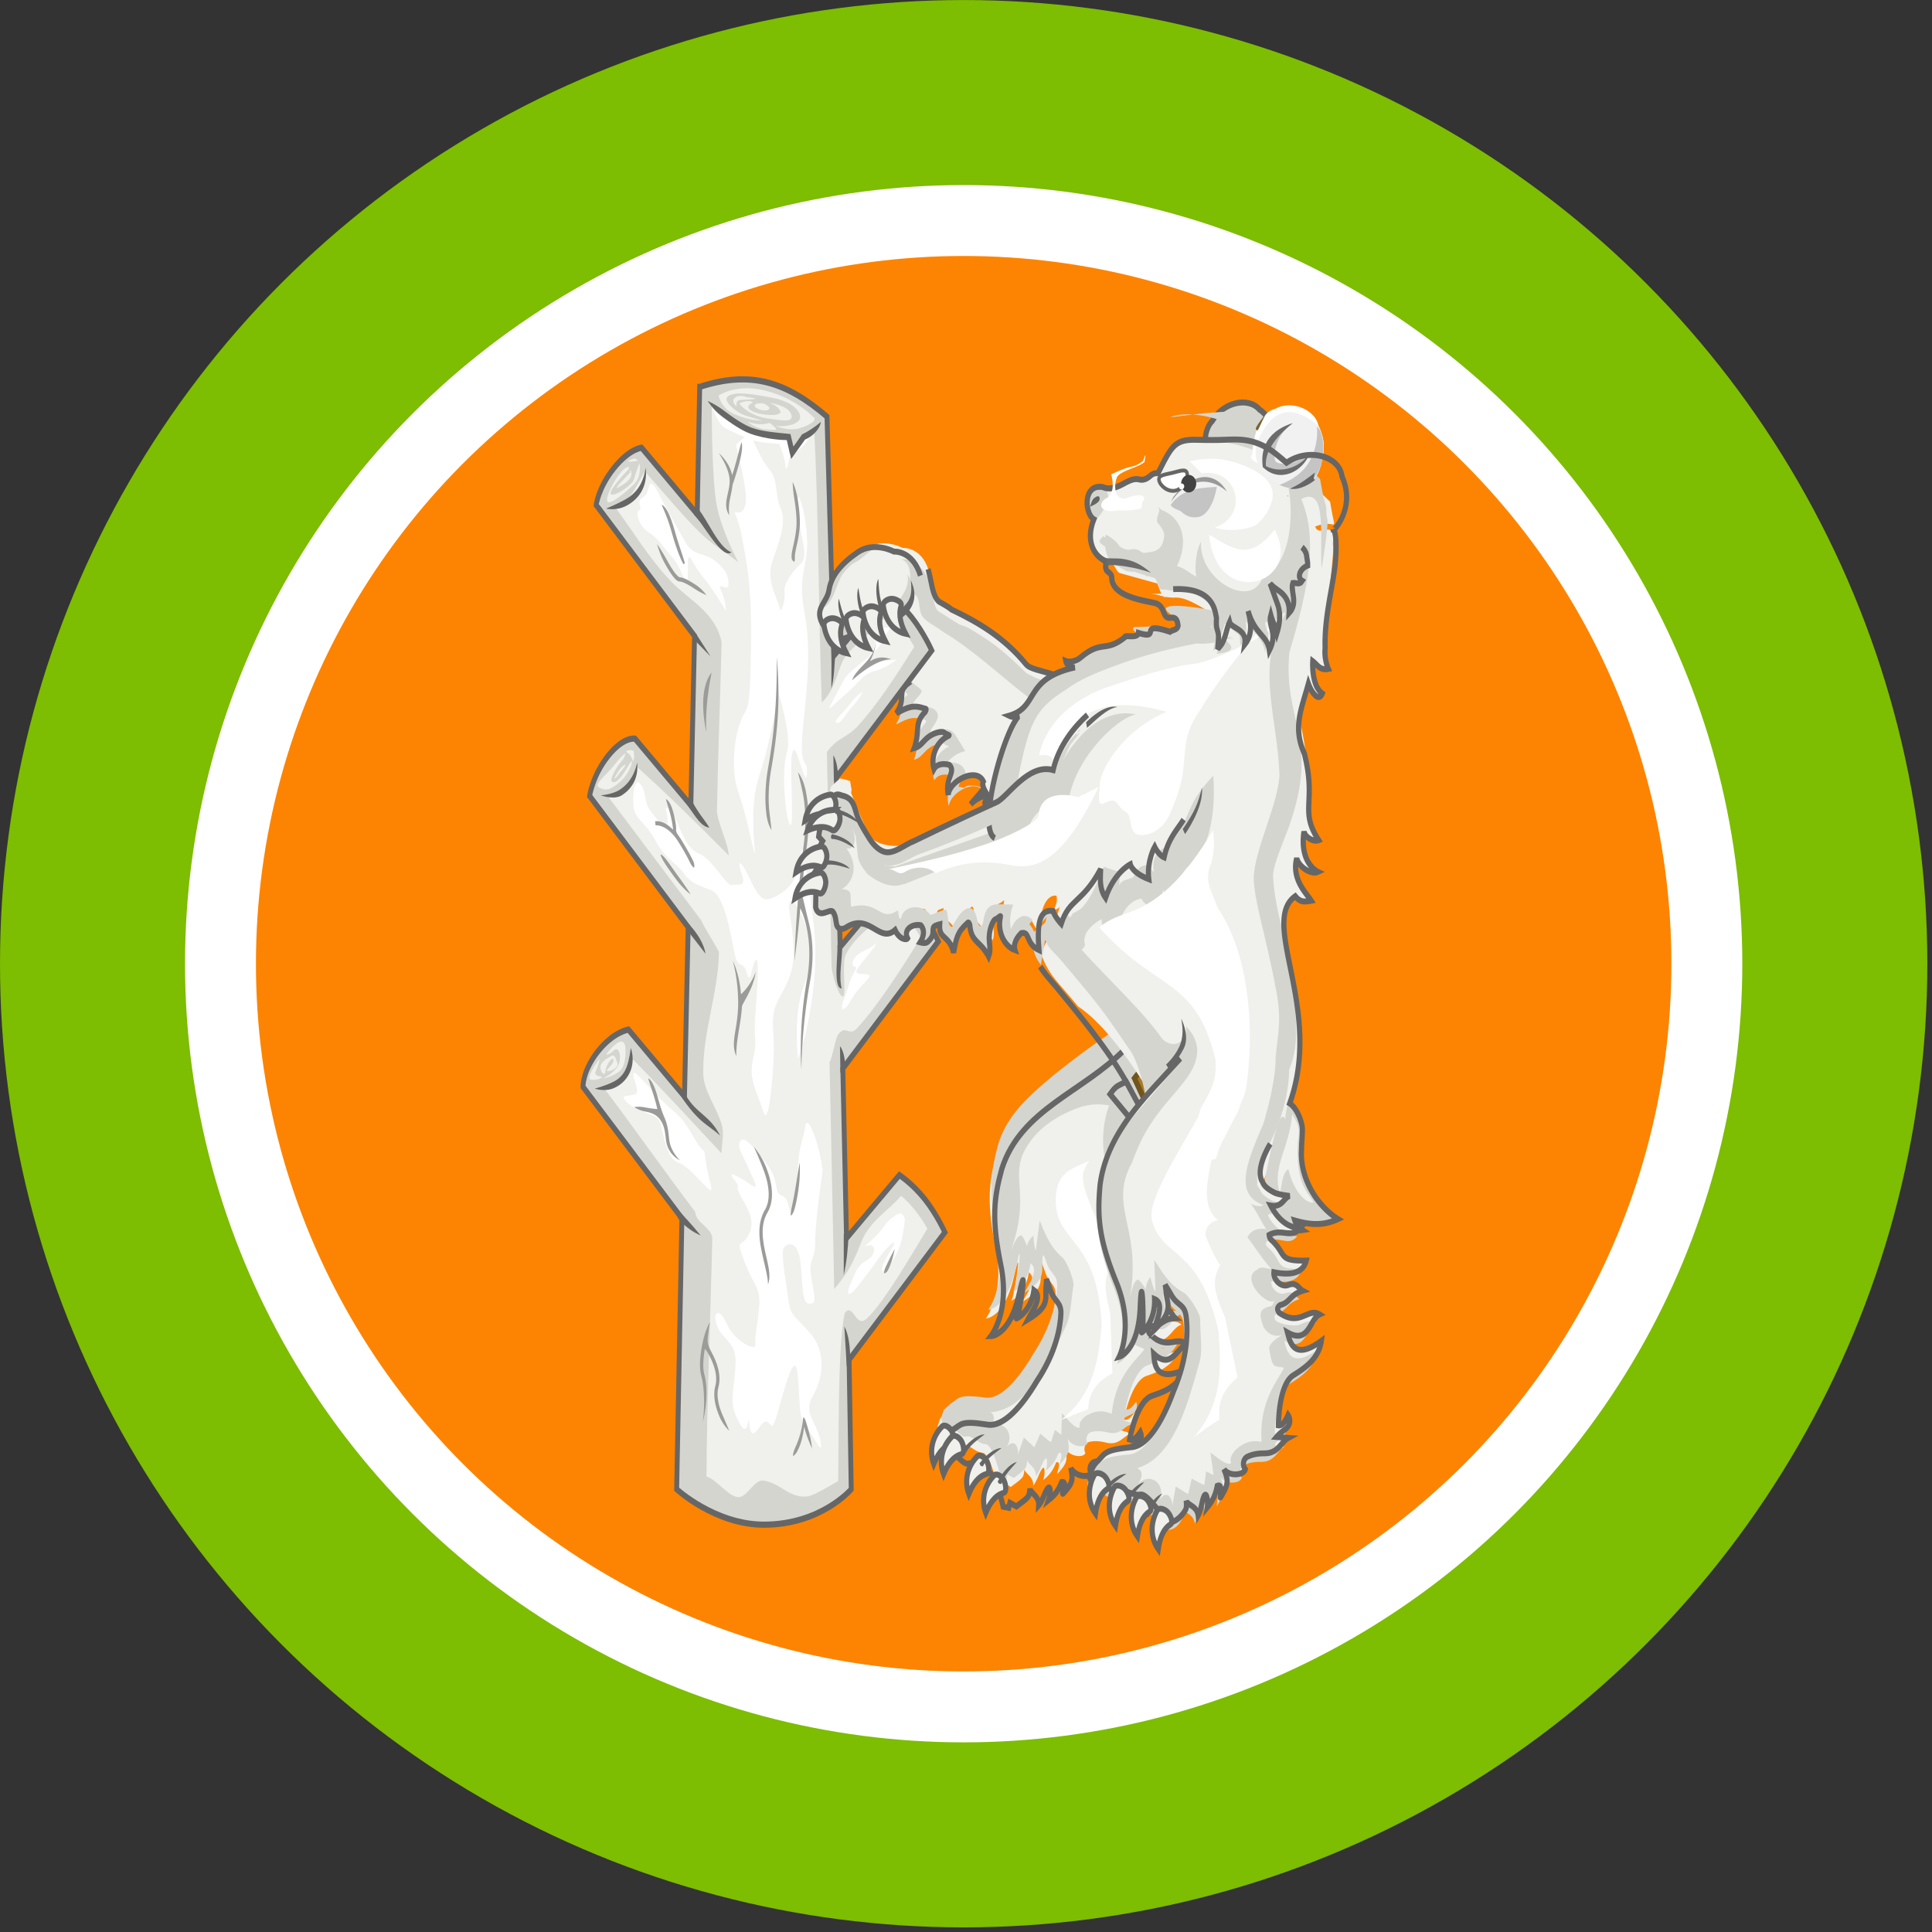 <svg width="180" height="180" viewBox="0 0 47.625 47.625" xmlns:xlink="http://www.w3.org/1999/xlink" xmlns="http://www.w3.org/2000/svg"><rect x="0" y="0" width="47.625" height="47.625" fill="#333333" stroke="none"/><g transform="translate(-.057 -.057)"><circle style="fill:#7dbd02;fill-opacity:1;stroke:#000;stroke-width:0" cx="23.812" cy="23.813" r="23.755"/><circle style="fill:#fff;fill-opacity:1;stroke:#000;stroke-width:0" cx="23.812" cy="23.813" r="19.194"/><circle style="fill:#fc8402;fill-opacity:1;stroke:#000;stroke-width:0;stroke-miterlimit:4;stroke-dasharray:none" cx="23.812" cy="23.813" r="17.446"/><g style="stroke-width:4.004;stroke-miterlimit:4;stroke-dasharray:none"><g style="display:inline;stroke-width:4.747;stroke-miterlimit:4;stroke-dasharray:none"><g style="stroke-width:4.747;stroke-miterlimit:4;stroke-dasharray:none"><path d="M364.642 438.215s-36.11-6.104-35.34 18.87c-2.718 5.954-25.29 20.056-46.94 26.923-33.89 10.749-60.106 20.193-78.43 24.389-4.287.981-2.805 1.396-6.225 1.753 16.723-4.345 16.393 4.093 29.433 4.53 11.849-12.415 22.94-7.572 27.543-4.327 23.31-11.39 29.304-5.271 51.81-11.893 21.805 1.578 45.906-2.553 74.769-69.206z" style="display:inline;fill:#fff;fill-opacity:1;stroke:none" transform="matrix(.014 .026 -.023 .016 31.292 1.962)"/><g style="stroke-width:1.531;stroke-miterlimit:4;stroke-dasharray:none"><g style="stroke-width:1.79;stroke-miterlimit:4;stroke-dasharray:none"><path style="fill:#f0f0ec;fill-opacity:1;stroke:none" d="M168.675 496.683c-2.305 2.442-4.742 1.867-4.928 1.326 2.378-2.406-.708-4.826-3.365-5.025 0 0-2.655 1.131-1.183 5.025 0 0-1.895 0-2.464-.758s-1.137-1.706-1.137-2.653c0-.948.758-2.085 0-2.654-.758-.568-1.516-.947-1.516-.947-.934 4.681-3.97 2.049-7.013 7.012.32-4.61.354-6.394-2.274-9.855 0 0-.19-.758-.948.38-1.534 4.095-3.918 3.953-6.633 5.685-1.706 1.137-2.274 1.705-2.274 1.705-.288-2.183.831-3.533 1.347-5.491.697-2.71.052-5.468-.589-5.88-.948-.568-1.516-1.895-1.516-1.137-.12 4.932-4.037 8.222-7.581 8.339.59-.788 1.122-2.687-.758-5.496-2.925-1.43-3.174 2.947-8.34 3.6 3.852-1.834 4.439-12.197-.568-12.887-1.104 1.561-5.692-.396-5.692-.396-.883-.123 3.309 3.444 3.244 1.656l-2.48 5.373s1.732-4.123 0-7.037c-.723 1.871-1.182 2.681-2.463 2.11 2.901-6.839-3.95-4.332-5.875-19.9-.696 2.806-.44 7.465-3.412 9.666.938-2.562-2.173-8.059-5.184-10.444-2.51-1.185-2.6-.882-2.304-2.639 1.018-1.208-.17-2.444-.85-2.08-.726-.689-1.064 3.665-4.739 5.876 2.194-5.09-.172-4.706.758-9.855.477-1.327-.459-3.032-2.084-3.79 1.553 4.037-1.215 10.064-2.275 7.77.444-1.232.498-2.448.378-3.659-.055-4.142-2.388-7.358-3.708-10.91-.745-2.04-.95-3.854-.721-5.937.158-1.435.336-3.029.872-4.879l36.156-16.31s11.94 10.992 11.75 24.449c9.058.188 12.846 12.894 16.49 14.403 10.332 4.28 17.842 11.095 24.737 18.394 1.291.83 2.582 2.158 3.932 3.362 2.702 1.463 5.856.266 10.03-.01 7.675-.301 9.66 6.054 9.66 6.054s5.486 5.272 4.348 11.909c-1.138 6.636-3.322 11.2-7.103 13.49-3.78 2.29-3.228 8.239-11.096 5.022-7.868-3.216-3.219-10.083-3.219-10.083" transform="matrix(-.025 -.076 -.066 .029 58.7 14.374)"/><path transform="matrix(.083 .021 -.018 .095 5.346 -32.342)" style="fill:#d5d5d0;fill-opacity:1;stroke:none" d="M298.973 426.142c.094 2.589 1.867 1.944 3.027 3.389.407.489.808 1.677 1.25 2.688.648 1.871 2.603 2.378 4.156 2.875 1.26.4 2.582.756 3.875 1.25 9.583 2.483 23.112 9.523 29.5 11.5 3.052-2.083 7.289-1.218 13.094 2.78l2.531-3.03-4.125-1.813c-1.812-1.325-4.502-3.026-6.844-3.469l-5.5-.437-3.062-.594c-4.112-2.134-8.593-4.564-14-6.156-2.305-.679-5.12-1.748-7.594-1.688l-6.656-1.969c-2.042-.623-2.715-6.08-6.4-8.998-3.686-2.918-6.964-1.52-6.964-1.52s3.076-.362 3.712 5.192zm-14.817 10.108c4.919 1.34 4.831 5.45 6.25 7.938.109.19.215.393.344.562.013.02.018.043.031.063.553.795 1.368 1.363 2.75 1.468a4.759 4.759 0 0 0-.062 1.781c.009.055.02.105.031.157.266 1.441 1.227 2.18 1.563 2.094.691-2.828 4.411-2.263 5.03.187.003.009-.001.022 0 .031.005.022.044.128.032.344-.002.033.005.023 0 .062-.001.019-.03.044-.031.063-.093.618-.592 1.824-3.063 2.375 0 0 .08.104.188.25-.033.008-.06.024-.094.031 0 0 .864 1.325 1.656 1.375.793.05 1.711-.002 2.375-.437.664-.436 1.129-1.489 1.875-1.22.47.17.818.342 1.063.47.115.097.184.184.219.218-.667.672-.969 1.25-1.094 1.782-.006.018.005.044 0 .062-.025.116-.054.23-.063.344-.195 1.444.857 2.702-.593 5.781l.25-.187c-.042.096-.079.181-.125.28 3.082-2.342 4.336-3.156 7.968-2.905 0 0 .121-.053.219 0a.557.557 0 0 1 .094.25c.003.02-.001.04 0 .062-.006.054-.012.116-.031.188-.026.095-.07.18-.125.312-.812 1.11-1.145 2.049-1.25 2.906-.003.02.003.044 0 .063-.002.021.002.041 0 .062-.18 1.376.228 2.59.25 4.25-.013 1.718-.25 2.375-.25 2.375.063-.03.127-.061.187-.093-.002.01-.031.093-.031.093 1.662-.801 2.114-2.207 3.25-3.468 1.578-1.734 3.792-2.541 4.375-2.282.567.274 1.256.238 1.5.313-.022.03-.059.05-.125.094-3.317 2.292-3.94 6.205-2.531 8.75.006.012.025.019.03.03l.094.157c.057.11.093.208.157.313.28-.775 1.293-2.277 4.125-2.25.834.495 1.002 1.124.969 1.906-.178 1.323-.948 3.082.25 5.531-.007-.04.005-.084 0-.125.059.145.114.289.187.438-.424-3.099 4.765-7.542 7.938-6.47.453.154.87.415 1.218.813.01-.086-.009-.143-.031-.218-.003-.01.004-.021 0-.032-.109-.306-.496-.53-1-.656-.784-.32-1.706-.287-2.656-.031-.02.005-.043-.005-.063 0-.824.143-1.536.412-1.843.781-.01.011-.023.02-.032.031-.128.075-.25.17-.375.25l-.562.032-.938.03c.08-.411.309-1.258.22-2.405 1.026-.012 1.333-.052 1.374-.375-.511-2.599-2.414-3.1-4.469-2.844-1.14.422-.453-.021-1.75.656 1.645-3.138 4.387-4.098 4.594-4.25-.4-.477-2.98-2.81-3.531-3.281-3.307-2.825-5.916 1.366-6.875 1.125-1.881-.474 2.554-4.2.031-5.938-1.137-.784-3.41-.703-6.594.407-1.308-1.094 2.206-3.958 1.282-4.657-.63-.476-3.464-1.448-4.063-1.906.06-3.923-4.479-7.273-7.062-4.937-.508-.733.306-1.295.687-2.25-6.012-1.24-3.901-6.296-11.094-10.344"/><path d="M116.556 411.587s11.94 10.992 11.75 24.449c9.058.188 12.846 12.894 16.49 14.403 10.332 4.28 17.842 11.095 24.737 18.394 1.291.83 2.582 2.158 3.932 3.362 2.702 1.463 5.856.266 10.529.006m-15.32 24.482c-2.304 2.442-4.741 1.867-4.927 1.326 2.378-2.406-.708-4.826-3.365-5.025 0 0-2.655 1.131-1.183 5.025 0 0-1.895 0-2.464-.758s-1.137-1.706-1.137-2.653c0-.948.758-2.085 0-2.654-.758-.568-1.516-.947-1.516-.947-.934 4.681-3.97 2.049-7.013 7.012.32-4.61.354-6.394-2.274-9.855 0 0-.19-.758-.948.38-1.534 4.095-3.918 3.953-6.633 5.685-1.706 1.137-2.274 1.705-2.274 1.705-.288-2.183.831-3.533 1.347-5.491.697-2.71.052-5.468-.589-5.88-.948-.568-1.516-1.895-1.516-1.137-.12 4.932-4.037 8.222-7.581 8.339.59-.788 1.122-2.687-.758-5.496-2.925-1.43-3.174 2.947-8.34 3.6 3.852-1.834 4.439-12.197-.568-12.887-1.104 1.561-5.692-.396-5.692-.396-.883-.123 3.309 3.444 3.244 1.656l-2.48 5.373s1.732-4.123 0-7.037c-.723 1.871-1.182 2.681-2.463 2.11 2.901-6.839-3.95-4.332-5.875-19.9-.696 2.806-.44 7.465-3.412 9.666.937-2.562-2.173-8.059-5.184-10.444-2.51-1.185-2.6-.882-2.304-2.639 1.018-1.208-.17-2.444-.85-2.08-.726-.689-1.064 3.665-4.739 5.876 2.194-5.09-.172-4.706.758-9.855.477-1.327-.459-3.032-2.084-3.79 1.553 4.037-1.215 10.064-2.275 7.77.444-1.232.498-2.448.378-3.659-.055-4.142-2.388-7.358-3.708-10.91-.745-2.04-.95-3.854-.721-5.937.158-1.435.336-3.029.872-4.879" style="fill:none;stroke:#666;stroke-width:1.79;stroke-miterlimit:4;stroke-dasharray:none;stroke-opacity:1" transform="matrix(-.025 -.076 -.066 .029 58.7 14.374)"/></g></g></g></g></g><path style="color:#000;display:inline;overflow:visible;visibility:visible;fill:#d5d5d0;fill-opacity:1;fill-rule:evenodd;stroke:#666;stroke-width:1.49;stroke-linecap:round;stroke-linejoin:miter;stroke-miterlimit:4;stroke-dasharray:none;stroke-dashoffset:0;stroke-opacity:1;marker:none;enable-background:accumulate" d="m57.586 455.173-.75 30.757-16.937-16.062s-3.74.257-8.46 4.977c-4.721 4.721-5.353 8.866-5.353 8.866l29.938 31.657-1.125 40.906-17-16.094s-3.472-.547-8.192 4.174c-4.721 4.72-5.621 9.67-5.621 9.67l30 31.719-1.125 40.906-17.062-16.156s-4.543.524-9.264 5.245c-4.72 4.72-4.549 8.598-4.549 8.598l30.094 31.782-1.594 65.459s11.705 8.562 26.563 8.562c17.428 0 26.562-8.562 26.562-8.562l-.656-31.303 29.156-30.781s-2.436-4.342-6.156-8.063c-3.721-3.72-7.688-5.781-7.688-5.781l-16.093 15.25-1.125-41 29.062-30.719s-2.436-4.342-6.156-8.062c-3.721-3.721-7.688-5.782-7.688-5.782l-16.031 15.188-1.125-41 29-30.656s-2.436-4.342-6.156-8.063c-3.721-3.72-7.688-5.781-7.688-5.781L98.4 520.149l-2.067-57.778c-12.149-8.288-23.023-11.302-38.746-7.198z" transform="matrix(.081 0 0 .102 12.64 -36.833)"/><path style="color:#000;display:inline;overflow:visible;visibility:visible;fill:#f0f0ec;fill-opacity:1;fill-rule:evenodd;stroke:none;stroke-width:1.5;marker:none;enable-background:accumulate" d="M84.524 467.267c-3.407.211-4.904-1.129-10.26-.754-2.136.878-13.014-7.044-13.014-7.044s-.074 18.275 1.606 24.655c1.68 6.38 6.47 13.397 6.47 13.397s-2.287-1.425-7.596-4.384c-5.309-2.959-13.393-10.928-20.837-17.536-2.36 3.033-4.578 7.723-9.014 8.68 5.44 5.737 10.27 12.36 17.196 18.06 5.322 4.38 13.278 7.284 15.186 14.502-.446 14.724-1.085 26.44-1.415 40.774-.053 2.316 3.638 8.408 3.57 10.787-7.914-6.398-20.078-15.906-28.21-21.605-.79 7.758-5.492 5.732-8.893 6.958 9.663 10.165 19.208 20.313 28.843 30.43-.018.604 5.321 7.101 5.303 7.705-.306 10.243-5.12 19.538-4.772 29.469.134 3.83 3.968 7.889 5.556 11.935.935 2.383.041 4.762-.024 7.088-7.694-6.533-19.67-16.894-27.545-23.147-.132 5.074-3.749 6.664-8.125 7.495 9.994 10.502 17.717 19.397 27.701 29.83-.055 2.504 5.238 3.937 5.169 6.44-.46 16.63-1.696 40.872-1.754 57.51 3.168.708 6.736 5 9.788 4.972 2.653-.025 4.786-4.361 7.57-4 5.395.701 7.861 4.333 13.374 3.817 2.068-.194 7.326-2.812 9.322-3.717.257-8.066-.228-32.922 2.044-40.624 2.64-2.635 3.253 4.003 6.777 1.305 5.35-4.096 13.38-15.146 18.335-21.671-2.17-3.08-4.874-5.823-8-7.938-3.922 3.726-9.716 6.058-12.309 11.546-2.858 6.051-5.18 8.264-8.035 10.981-.474-17.208-.921-37.632-1.437-54.84.867-.96 1.75-5.706 2.646-6.663 2.342-2.502 3.25.6 5.679-1.47 6.365-5.424 14.292-15.255 19.425-21.96-2.152-3.076-4.86-5.796-7.969-7.906-4.059 3.785-11.66 6.788-14.862 12.1-1.1 1.826-.055 8.112-.515 9.647-.547 1.827-3.144-2.676-3.768-6.664-.474-17.209-.921-34.797-1.437-52.004 3.203-3.53 6.076-3.43 9.293-6.192 5.93-5.09 12.121-12.636 17.289-19.262-2.175-3.06-4.85-5.845-8-7.907-4.708 4.448-8.252 5.814-12.927 10.262-2.021 1.922-2.904 8.02-7.198 11.105-1.066-21.586-.87-44.684-2.357-66.25-.895.315-1.596 1.35-3.115 1.78l-3.656 4.203Zm-21.162-10.013s5.492-3.03 14.394-1.137c8.902 1.894 13.259 5.493 14.585 6.44 1.325.947-3.41 2.652-5.872 2.841-2.462.19-5.871-.757-5.871-.757s4.166.378 6.629-.947c2.462-1.326 0-4.736-7.387-5.872-7.387-1.136-11.743-1.515-13.637-.379-1.894 1.137 2.84 3.978 4.924 4.546 2.084.568 5.682 1.326 5.304 1.326-.38 0-3.788 0-8.145-1.515-4.356-1.516-4.924-4.546-4.924-4.546zm6.25 1.894s2.462 2.84 8.334 3.599c5.871.757 8.523.947 7.387-1.137-1.137-2.083-6.819-2.652-6.25-2.462.568.19 2.272.568 3.03 1.894.757 1.326-5.682 1.136-8.523 0-2.841-1.137.189-2.084.189-2.084s-.758-.947-4.167.19zm7.387 0c-.379 0-2.652-.19-2.652.568s3.03 1.515 4.167.947S77 459.148 77 459.148zm-5.114-1.515s-2.273-.758-3.599.19c-1.326.946.568 2.082.568 2.082s-.378-1.325.758-1.515c1.137-.19 5.303-.19 4.925-.379-.38-.189-2.652-.378-2.652-.378zm7.008 6.25s-2.462.568-4.356.19c-1.894-.38-2.273-.38-2.273-.38s2.462 1.516 5.114 1.705c2.651.19 4.167.379 3.22-.379-.947-.757-1.705-1.136-1.705-1.136zm-39.649 9.723s.947 3.22-1.894 5.303c-2.84 2.083-7.955 5.493-7.955 3.599 0-1.894 3.03-5.682 4.546-7.008 1.515-1.326 2.841-1.137 1.705-.19-1.137.947-6.44 5.493-4.925 5.872 1.515.379 6.44-2.462 6.819-3.599.379-1.136 1.704-3.977 1.704-3.977zm-2.84 2.273c-.38.378-5.683 4.545-3.6 3.598 2.084-.947 4.357-2.083 3.978-3.598-.379-1.516-.379 0-.379 0zm1.515-3.41c-.569 0-3.03.758-1.705.758 1.326 0 2.652-.19 2.652-.19zm-2.905 71.216c-.568.379-1.136.568-3.788 3.22-2.651 2.652-6.06 4.356-4.167 5.114 1.894.757 3.22.757 6.44-1.515 3.22-2.273 4.356-6.25 2.841-4.357-1.515 1.894-3.41 4.735-5.114 4.546-1.704-.19 1.326-3.978 2.463-4.925 1.136-.947 1.325-2.083 1.325-2.083zm-.568 3.03c-1.326.38-3.977 4.546-2.083 2.652 1.894-1.894 3.03-2.84 2.462-2.84-.568 0-.379.188-.379.188zm3.03-3.598c-1.325-.379-3.03 0-1.704.568 1.326.568 1.326 2.462 1.705 1.705.378-.758 0-2.273 0-2.273zm-2.525 71.531s.568 4.357-1.704 5.872c-2.273 1.515-5.872 1.894-5.493 1.894.379 0 5.114-1.894 5.493-4.357.378-2.462-.758-3.409-1.894-2.462-1.137.947-2.273.947-2.273.947s2.273-2.462 3.977-3.03c1.705-.568 1.894 1.136 1.894 1.136zm-7.765 2.841c-.569.568-4.546 4.925-2.652 5.114 1.894.19 3.978-.568 3.03-.757-.947-.19-2.272-.19-1.515-1.516.758-1.325 1.137-2.84 1.137-2.84zm3.03-.379c-.947.38-2.84 1.326-2.84 2.463 0 1.136 1.325 2.462 1.514.947.19-1.515 2.273-3.788 2.463-2.652.189 1.137-3.03 2.652-1.705 2.652 1.326 0 3.41-.947 2.841-2.084-.568-1.136-.758-2.273-2.273-1.326z" transform="matrix(.081 0 0 .102 12.64 -36.833)"/><path transform="matrix(.081 0 0 .102 -.65 -28.949)" d="M209.607 404.35s-2.652-4.925-3.41-2.274c-.757 2.652-1.894 2.273-2.651 3.03-.758.759.757 2.274-.38 2.653-1.135.378 0 3.788 3.031 5.303 3.03 1.515 4.167 3.41 7.198 6.06 3.03 2.652 4.167 7.956 4.545 5.683.38-2.273-.378-7.576 1.137-5.303 1.515 2.272 3.03 3.788 4.924 5.682 1.894 1.894 5.682 6.818 5.682 6.818s0-2.273-1.515-4.924c-1.515-2.652 2.273.757 2.273-1.515 0-2.273-1.136-3.789-4.167-5.683-3.03-1.894-6.44-1.136-8.712-4.166-2.273-3.03-7.955-11.365-7.955-11.365zm23.107-12.501s3.03 9.47 3.03 12.88c0 3.408-1.894 3.787-3.03 3.408-1.137-.378.758 1.137 1.894 6.44 1.136 5.303 3.03 10.228 2.652 27.274-.38 17.047-1.137 12.122-3.41 17.425-2.273 5.304-2.273 12.501-.378 16.668 1.894 4.167 3.409 9.849 4.545 13.637 1.137 3.788-.379-3.03 0-9.47.379-6.44 2.273-8.713 4.167-14.774 1.894-6.06 3.41-13.637 3.41-13.637s4.166 10.607 2.651 14.395c-1.515 3.788-.758 10.606-.379 13.258.379 2.652 1.894 7.955 1.894 1.137 0-6.819-.757-13.259.379-14.774 1.136-1.515 3.788 9.85 4.167 5.682.379-4.167-2.652-.379-1.137-11.743 1.516-11.364 2.273-18.94.38-27.274-1.895-8.334.378-10.228.757-15.152.379-4.925-1.137-10.228-1.894-11.743-.758-1.515-1.137-1.894-.758 3.03.38 4.925 3.41 10.228.758 12.122-2.652 1.894-5.303 4.925-4.925 6.819.38 1.894-1.136 5.682-1.515 3.788-.379-1.894-4.167-6.44-2.273-10.986 1.894-4.545 4.546-9.47 2.652-12.88-1.894-3.408-.758-7.197-3.41-9.47-2.651-2.272-6.06-9.09-6.06-9.09zm-7.178-8.773s1.875 3.75 3.482 4.554c1.607.804 6.964 2.679 9.107 3.214 2.143.536 7.768.804 7.768.804s1.875 3.75 1.875 5.357c0 1.607.803 0 1.071-1.34.268-1.339 2.679-2.142 4.554-3.75 1.875-1.606 2.143-2.946 1.071-2.678-1.071.268-1.339.268-2.946 1.875-1.607 1.607-2.41 4.018-2.679 2.41-.268-1.606.804-4.017-1.607-3.75-2.41.269-16.34-1.338-21.696-6.696zm54.196 52.947s-4.821-.268-4.821 1.34c0 1.606.268 4.017-1.34 5.356-1.607 1.34-6.964 4.286-7.767 5.625-.804 1.34-5.625 8.036-4.554 7.232 1.071-.803 6.16-4.285 7.768-5.625 1.607-1.339 3.214-2.946 6.16-3.482 2.947-.535 6.43-2.678 6.43-2.678s-2.68.268-4.822.268c-2.143 0-4.286-.268-2.947-1.34 1.34-1.071 2.947-2.41 3.215-3.214.267-.804 2.678-3.482 2.678-3.482zm-8.571 15.536c-1.875 1.071-2.411 1.607-4.286 3.482-1.875 1.875-4.821 3.75-3.482 4.018 1.34.267 2.143-1.608 4.821-4.018 2.679-2.411 2.947-3.482 2.947-3.482zm4.232 60.75c-1.894 1.516-4.925 1.894-6.44 3.41-1.515 1.515-.379 2.272-.379 2.272s1.516-.378 0 1.516c-1.515 1.894-1.894 4.545-3.03 6.44-1.137 1.893-.758 4.166 2.273 0 3.03-4.167 7.197-5.683 4.924-6.061-2.273-.38-4.924.378-2.273-2.273l4.546-4.546zm-23.865 28.032c0-1.136-1.515-10.985 1.894-17.804 3.41-6.818 1.894-11.743-.379-16.289-2.273-4.545-4.545-5.303-4.167-2.272.38 3.03 2.652 10.606.38 15.91-2.274 5.303-5.683 6.818-5.304 12.5.379 5.682.379 6.061 0 10.607-.379 4.545-1.515 14.016-3.03 9.849-1.516-4.167-4.546-7.576-3.031-12.5 1.515-4.925 0-4.168.758-11.365.757-7.197 1.136-13.637 0-12.5-1.137 1.136-1.516 6.439-2.652 3.03-1.137-3.41-2.652-.38-3.788-4.925-1.137-4.545-3.03-14.016-7.198-15.152-4.166-1.136-6.44-1.894-8.333-4.167-1.894-2.273-5.304-3.03-8.334-7.576-3.03-4.546-6.44-5.303-6.819-8.334-.378-3.03.38-7.576 2.273-5.303 1.894 2.273.758 4.167 3.03 6.44 2.274 2.272 2.652 3.03 4.168 3.409 1.515.379.757-3.03.378-3.788-.378-.758 1.137-1.137 3.03 2.273 1.895 3.409 3.41 7.197 7.198 8.333 3.788 1.137 8.334 7.955 9.85 7.577 1.514-.38 4.545.757 3.03-2.652-1.516-3.41-.38-3.41 1.515-.379 1.894 3.03 3.788 6.819 6.44 6.44 2.651-.379 7.955-3.03 8.712-6.44.758-3.41 1.894-6.44 1.894-5.682s1.894 7.955 3.41 18.94c1.515 10.986-1.516 21.592-2.273 24.623-.758 3.03-2.652 7.197-2.652 7.197zm-28.41 22.35c-3.031-1.894-4.546-6.819-9.47-9.85-4.925-3.03-11.744-10.227-12.123-9.09-.378 1.136 1.894 4.166.758 4.924-1.136.757-5.303 0-3.03 1.894 2.272 1.894 6.44 2.652 9.091 3.788 2.652 1.136 1.894 9.47 6.818 10.985 4.925 1.516 11.365 9.85 9.85 5.304-1.516-4.546-1.895-7.955-1.895-7.955zm60.987 16.288c-.757-1.894-1.894-1.515-3.788-.378-1.894 1.136-1.515 1.136-3.788 3.409-2.273 2.273-6.06 4.167-3.788 3.41 2.273-.758 3.03 1.893 0 3.408-3.03 1.516-3.03 1.894-4.924 5.304-1.894 3.409-.758 3.788 1.515 1.515 2.273-2.273 4.546-4.546 6.818-7.197 2.273-2.652 6.061-5.304 4.167-2.652-1.894 2.652-3.788 4.924-3.03 5.682.757.758 2.652-1.515 4.546-4.546 1.894-3.03 2.272-7.955 2.272-7.955zm-25-11.743c-.758-5.303-4.547-14.394-5.304-10.606-.758 3.788-1.894 4.167-2.273 10.228-.379 6.06-.758 9.849-1.894 10.227-1.136.38-.379-3.03-3.03-3.788-2.652-.757-.38-3.409-4.546-7.576-4.167-4.167-6.44-6.818-7.955-5.682-1.515 1.137 1.136 4.167 2.273 6.44 1.136 2.273 4.167 6.06.757 4.167-3.409-1.894-7.576-3.788-4.924-1.137 2.651 2.652-.758.38 2.651 4.925 3.41 4.545 3.03 6.818 1.137 9.091-1.894 2.273-3.41 0-.758 5.682s4.925 6.061 4.546 10.607c-.379 4.546-1.515 7.576-1.136 9.47.378 1.894-6.44-.758-8.713-4.924-2.273-4.167-4.546-3.03-3.03.378 1.515 3.41 6.06 3.788 5.682 9.47-.38 5.683-1.894 8.713 0 12.122 1.894 3.41 3.03 4.546 3.788 1.894.757-2.651-.38 5.682 3.409 1.137 3.788-4.546 3.03 3.788 5.682-3.788 2.652-7.576 5.303-15.153 6.061-8.713.758 6.44 0 9.85 2.652 12.5 2.651 2.652 5.303 7.577 4.167 3.031-1.137-4.545-5.304-6.44-2.273-10.606 3.03-4.167 4.545-10.607-1.137-15.531-5.682-4.925-5.682-4.167-6.44-8.713-.757-4.546-2.272-10.607-1.136-11.743 1.137-1.136 4.167-1.515 4.925 3.41.757 4.924.378 10.227 2.651 10.227 2.273 0 1.894-.758.758-6.06-1.137-5.304 1.136-3.789 1.136-9.092 0-5.304 2.273-17.047 2.273-17.047z" style="color:#000;display:inline;overflow:visible;visibility:visible;fill:#fff;stroke:none;stroke-width:1;marker:none;enable-background:accumulate"/><path style="color:#000;font-style:normal;font-variant:normal;font-weight:400;font-stretch:normal;font-size:medium;line-height:normal;font-family:Sans;-inkscape-font-specification:Sans;text-indent:0;text-align:start;text-decoration:none;text-decoration-line:none;letter-spacing:normal;word-spacing:normal;text-transform:none;writing-mode:lr-tb;direction:ltr;baseline-shift:baseline;text-anchor:start;display:inline;overflow:visible;visibility:visible;fill:#666;fill-opacity:1;stroke:none;stroke-width:1.5;marker:none;enable-background:accumulate" d="M88.74 466.649c-.855.995-1.747 1.961-2.624 2.937-.304-1.01-.607-2.02-.907-3.03-4.332-.355-8.176-.53-11.718-1.5-2.51-.718-5.811-2.5-8.438-4.095-2.626-1.594-5.031-2.39-5.031-2.39s1.573 2.046 4.25 3.672c2.677 1.625 5.987 3.451 8.781 4.25 5.04 1.44 10.217 1.524 11.031 1.53.45 1.521.899 3.042 1.344 4.563 1.413-1.556 2.814-3.123 4.219-4.687 1.928-.638 4.409-2.219 4.836-4.28-1.869 1.283-3.933 2.347-5.742 3.03zm-53.312 17.187c3.164-1.37 6.469-4.178 5.719-9.187-.75 4.366-3.45 6.54-6.313 7.781-2.863 1.24-5.75 2.156-5.75 2.156s3.18.621 6.344-.75zm21.684.768-1.252 1.442c2.246 1.431 8.537 11.052 11.365 9.103-4.044-1.376-6.797-7.253-10.113-10.545zm-.621 30.232-1.032 1.063 5.438 4.406zm42.388 4.746-1.165-.067-.054 8.585c.958-2.972.9-5.706 1.22-8.518zm-.449 30.887 1.31-.851c-.087-2.414-.65-4.351-1.473-5.426zm-64.408 3.336c2.457-1.304 5.077-3.727 4.531-7.844-.924 3.46-3.035 5.373-5.219 6.532-2.183 1.158-5.857 1.383-5.857 1.383s4.088 1.233 6.545-.07zm21.174 1.384-1.473.888c2.59 2.93 4.307 5.398 6.815 5.603-1.636-2.146-3.068-3.12-5.342-6.491zm-.66 30.022-.827 1.165 5.672 5.788c-.58-2.564-2.573-4.998-4.846-6.953zm46.437 4.902h-1.5c.31 2.05-1.411 10.483 1.33 10.442-.975-3.124.189-6.932.17-10.442zm-.563 30.84 1.366-.92c.316-2.074-.568-4.78-1.488-5.51zm-65.607-.46c-.87 1.264-2.152 2.094-3.5 2.625-2.695 1.06-5.64 1.625-5.64 1.625s3.122.962 6.203-.25c1.54-.607 3.072-1.58 4.156-3.157 1.084-1.576 1.674-3.709.625-6.422-.48 2.59-.974 4.314-1.844 5.579zm18.625 5.937-1.236.518c5.307 6.208 7.914 6.476 11.63 9.18-3.22-5.019-7.224-5.287-10.394-9.698zm-1.531 28.438-.938 1.156s2.418 2.699 6.933 4.22c-3.328-3.245-5.995-5.376-5.995-5.376zm51.031 5.156-1.5-.094v9.906c.93-3.27 1.278-6.541 1.5-9.812zm-.59 31.835.965-.804c.262-3.766-.439-6.971-1.687-8.826z" transform="matrix(.081 0 0 .102 12.64 -36.833)"/><path style="color:#000;font-style:normal;font-variant:normal;font-weight:400;font-stretch:normal;font-size:medium;line-height:normal;font-family:Sans;-inkscape-font-specification:Sans;text-indent:0;text-align:start;text-decoration:none;text-decoration-line:none;letter-spacing:normal;word-spacing:normal;text-transform:none;writing-mode:lr-tb;direction:ltr;baseline-shift:baseline;text-anchor:start;display:inline;overflow:visible;visibility:visible;fill:#9b9b99;fill-opacity:1;stroke:none;stroke-width:1;marker:none;enable-background:accumulate" d="M66.928 481.774c.247-.904.524-1.892.656-2.906 0 0 .816-1.87 1.625-4.094.81-2.225 1.625-4.742 1.125-6.281-.5 1.139-1.264 3.742-2.062 5.937-.41 1.13-.51 1.348-.813 2.094-.792-3.247-4.078-5.344-4.078-5.344s2.776 3.03 3.266 5.969c.242 1.451-.247 2.843-.656 4.344-.41 1.5-.722 3.15.61 4.687-.277-1.677-.067-2.96.327-4.406zm19.469.5c.464 2.252.847 5.034.594 7.062-.262 2.092-.783 3.67-1.125 4.97-.171.649-.303 1.214-.313 1.78-.01.567.11 1.133.86 1.344.214-.592.133-.891.14-1.312.007-.422.118-.94.281-1.563.328-1.246.882-2.9 1.157-5.094.282-2.257-.152-5.105-.625-7.406-.474-2.301-1.485-3.906-1.485-3.906s.052 1.872.516 4.125zm-36.469 7.5c-1.355-3.794-2.596-5.609-3.89-6.14.447 1.074 1.629 2.746 2.953 6.452 1.347 3.773 2.426 5.973 3.187 7.219.381.623.66 1.006.86.36-.728-2.056-1.779-4.164-3.11-7.891zm-3.031 7.937c.745 1.083 1.56 2.164 2.344 3 .783.836 1.474 1.5 2.343 1.5.39 0 1.14.222 1.97.563.827.34 1.763.786 2.624 1.25 1.722.927 3.453 1.453 3.453 1.453s-1.224-1.38-2.984-2.328c-.88-.474-1.84-.95-2.719-1.313-.88-.362-1.662-.625-2.344-.625-.202 0-.902-.416-1.625-1.187-.723-.771-1.521-1.815-2.25-2.875-1.457-2.12-3.093-4-3.093-4s.792 2.396 2.281 4.562zm68.969 23.282c-3.064-.891-4.93-.197-6.407.437.946-1.562 1.86-3.315 1.594-5.25.387 4.834-5.703 6.604-7.087 9.888 3.928-2.721 8.18-4.997 11.9-5.075zm-37 37.312c-.393-2.487-.527-6.178.531-10.937 2.15-9.68 2.694-17.262 1.656-26.907.034 9.642-.49 17.081-2.625 26.688-1.085 4.883-.942 8.71-.531 11.312.41 2.603 1.547 3.782 1.547 3.782s-.186-1.451-.578-3.938zM61.24 524.227s-4.532 3.356-1.61 14.453c-.56-6.85 1.61-14.453 1.61-14.453zm27.625 28.703c.785 2.946 1.34 7.44.281 13.531-2.15 12.362-2.719 27.407-2.719 27.407s1.006-5.717 1.781-12.72c.462.762 1.073 1.91 1.688 3.876.982 3.142 1.631 7.73.312 13.531-2.694 11.857-1.656 21.563-1.656 21.563s-.037-9.599 2.625-21.313c1.36-5.984.683-10.776-.344-14.062-1.026-3.286-2.176-7.245-2.176-7.245.23-2.12.695-6.496 1.458-10.88 1.083-6.23.54-10.857-.282-13.938-.821-3.081-2.343-4.36-2.343-4.36s.59 1.664 1.375 4.61zm-33.282 16.781c-.616-1.027-1.709-2.67-3.593-5.093-.827-1.063-1.67-1.75-1.585-2.414.085-.664-.186-2.075-.665-3.649-.48-1.574-1.153-3.215-2.438-3.797.323 1.026 1.01 2.572 1.469 4.078.45 1.48.71 2.942.719 3.344-1.051-.813-2.063-1.406-2.907-1.687-1.496-.5-2.562-.344-2.562-.344l.156 1s.778-.126 2.094.312c1.316.439 3.118 1.442 4.937 3.782 1.866 2.398 2.911 3.986 3.5 4.968.59.982 1.172 1.157 1.172 1.157s.32-.63-.297-1.657zm-5.968 2.125c-1.668-1.868-2.968-3.436-3.922-3.687.117.82 1.491 2.462 3.172 4.344 1.68 1.882 3.717 4.052 5.953 5.296-1.514-1.97-3.535-4.085-5.203-5.953zm19.75 39.532c.399-1.997.937-4.337 1.093-6.434 0-.679 3.527-4.298 4.172-8.395-1.472 3.317-4.34 5.323-4.484 5.422-.418-4.878-2.484-8.093-2.484-8.093s1.64 4.384 1.64 10.156c0 2.886-.533 5.135-.937 7.156-.405 2.022-.696 3.848.36 5.703-.018-1.894.24-3.52.64-5.515zm-28.688 18.875c1.683.269 3.595.53 4.956 2.105 1.361 1.574 1.456 3.337 1.732 4.988.584 3.508 4.218 4.735 4.218 4.735s-2.763-1.97-3.25-4.89c-.26-1.564-.312-3.314-1.39-5.29-1.079-1.976-1.52-3.417-2.172-5.18-.677-1.827-1.498-3.842-2.828-4.453.277.996 1.228 3.008 1.89 4.797.521 1.406.729 2.17.875 2.656a41.538 41.538 0 0 1-3.875-.437c-1.665-.267-3.156-.063-3.156-.063s1.318.762 3 1.032zm36.438 14.375c.72 1.539 1.294 3.259 1.437 4.906.143 1.647-.135 3.202-1.125 4.562-2.266 3.117-1.815 6.684-1 9.875s1.936 6.133 1.953 8.11c1.09-2.31-.192-5.256-.984-8.36-.792-3.103-1.176-6.254.844-9.03 1.153-1.587 1.47-3.433 1.312-5.25-.158-1.82-.778-3.611-1.531-5.22-1.506-3.216-3.922-5.36-3.922-5.36s1.575 2.689 3.016 5.767zm10.062 6.75c.542-2.235 1.074-5.208.844-8.75-.766 3.421-1.283 6.314-1.813 8.5-.53 2.185-1.089 3.678-.859 4.343.766-.406 1.286-1.859 1.828-4.093zm26.938 16.625c-.521.846-.375 1.406-.375 1.406s.668.02 1.218-.875c.551-.895 1.36-2.386 1.985-5.016-1.518 2.192-2.308 3.638-2.828 4.485zm-49.563 35.656c-1.107-2.019-1.981-4.587-1.25-6.781.881-2.643-.255-5.43-1.562-7.563-1.062-1.733-1.901-2.534-1.698-4.24.204-1.704.65-3.885.65-3.885s-1.391 1.846-2.171 4.865c-.78 3.019-1.212 5.842-.438 8.166 1.534 4.6.485 11.078.485 11.078s2.134-6.379.453-11.421c-.588-1.763-.309-4.071.156-6.25.527.593.9.903 1.688 2.187 1.237 2.02 2.226 4.571 1.5 6.75-.876 2.627.142 5.43 1.312 7.563 1.17 2.133 2.906 3.312 2.906 3.312s-.924-1.763-2.03-3.781zm22.438 7.281c-.491.916-1.009 1.732-.985 2.64.811-.363 1.346-1.18 1.86-2.14.73-1.362 1.251-3.11 1.5-4.969.401 1.174.775 2.338 2.406 5.266-.247-2.08-.853-3.754-1.305-5.023-.544-1.528-.864-2.469-1.383-2.477-.246 2.58-1.112 4.871-2.093 6.703z" transform="matrix(.081 0 0 .102 12.64 -36.833)"/><g style="stroke-width:4.747;stroke-miterlimit:4;stroke-dasharray:none"><path transform="matrix(-.075 .036 .032 .086 28.308 -25.17)" d="M238.566 558.827c-3.023 2.985-6.544 5.253-9.393 2.93 7.103-4.745 3.59-4.45 5.375-10.25.125-.626-.25-1.25-.25-1.25-4.007.638-4.6 4.475-8.375 3.75 3.153-2.353 4.018-6.013 3.75-9.626-2.448 2.365-4.114.558-5.875 1.125 1.01-.921 2.166-1.9 3.024-3.03.764-1.264 1.7-2.941 1.397-4.315-.077-.311-.297-.63-.796-1.03-1.25-1-1.25.5-1.25.5-.03 4.062-1.92 5.892-5.698 5.59 4.546-2.41 1.882-2.936 1.823-6.34-.269-3.511-2.825-4.775-6-5.25-4.763-.47-7.725-.673-11.544-.493-4.698.456-3.606-.02-6.11-4.417l-2.47-4.34 5.374-10.75 19.144-14.608c16.144 5.536 35.255 2.603 46.685 14.745 5.303 6.187 8.131 10.96 10.253 23.158 2.12 12.197 10.076 15.91 10.076 15.91s-5.303 2.12-12.198-6.895c-6.894-9.015 2.122 5.303 3.182 5.48 1.06.177-4.42.53-7.778-4.773-1.872 2.625 2.734 4.897 4.713 6.38-7.46-.71-6.852-2.864-8.425-5.85-.53-.883-.884-1.767-.884-1.767v2.828c.257 3.587-1.862 4.253-.465 7.16 1.526 3.119 5.262 8.743 13.723 13.523 6.316 4.056 13.869 7.343 18.194 4.853 7.206-4.148 7.196-3.03 10.267-2.732l2.652.708 1.59 1.59.178 1.061s0 1.238-1.591 2.122c-1.591.883-2.122 4.242-3.713 4.419-1.59.177-2.485 3.103-4.607 4.163-2.121 1.06-.651 10.2-.651 10.2l-1.414.885-.884-1.06-1.414 1.59c-1.503-.31-3.925-.596-4.596-1.237a5.345 5.345 0 0 1-1.061-1.591c.429 1.23-1.834 2.885-.707 5.126-.884-.353-2.298-1.59-2.298-1.59-4.11-3.73-2.285.204-1.061 1.413-2.262-.495-3.67-1.148-5.48-2.828-2.143.489 2.036 3.454.702 2.89-3.836-1.44-4.084-2.183-4.712-5.249-.114 2.412-3.942 4.632-5.088 3.514.237-1.205-.978-2.57-2.393-2.216-2.544.566-4.291 2.057-4.773 2.298-3.133 2.048-5.38.147-7.6.53l2.65-2.12c-1.407-.287-2.702-.177-3.181-.177-2.856 0-2.735-2.513-2.735-2.513 1.943 1.093 3.133 1.183 3.795.568 0 0-5.729-8.32-10.651-8-3.066.306-8.406 1.03-11.815-2.522 9.582-.37 7.65-4.931 6.865-7.377-3.375 6.179-7.255.831-10.269 1.57 1.697-3.486 6.54-.522 9.4-7.079.04-.412.08-1.601-1.428-1.391-2.624 1.14-3.72-.607-7.367.732.719-1.233.07-2.849 2.542-3.582 2.162-.56 2.906-3.644 1.646-5.063z" style="display:inline;fill:#f0f0ec;fill-opacity:1;stroke:none"/><path style="display:inline;fill:#d5d5d0;fill-opacity:1;stroke:none" d="m377.813 524.813-4.188 8.812-3.063.625c-8.838 1.052-20.823 2.968-28.843 5.375-6.118 1.836-9.97 4.309-12.719 7.188-5.123 5.9-7.86 10.443-9.969 22.125-2.109 11.681-9.75 15.187-9.75 15.187s4.757 1.917 11.125-5.813c.02-.019.042-.043.063-.062.642-.615 1.327-1.428 2.062-2.531.03-.046.063-.078.094-.125 3.147-3.653-3.813 7.105-4.719 7.25-1.018.163 4.247.533 7.5-4.532 1.779 2.529-2.656 4.683-4.562 6.094 7.156-.635 6.598-2.71 8.125-5.562.221-.364.386-.704.531-1 .092.131.216.303.312.468v1.563c-.268 3.437 1.764 4.065.407 6.844-1.483 2.98-5.108 8.344-13.25 12.875-6.081 3.85-13.338 6.976-17.469 4.562-6.884-4.021-6.898-2.955-9.844-2.687l-2.531.656-1.531 1.531-.188 1s-.02 1.205 1.5 2.063c1.52.857 2.007 4.07 3.531 4.25 1.525.179 2.38 3.001 4.407 4.031 2.027 1.03.562 9.781.562 9.781l1.344.844.844-1 1.375 1.531c1.442-.287 3.758-.546 4.406-1.156.682-.674 1.031-1.531 1.031-1.531-.419 1.176 1.72 2.764.625 4.906.85-.334 2.219-1.5 2.219-1.5 3.962-3.55 2.181.223 1 1.375 2.1-.446 3.46-1.045 5.125-2.531l.312-.094c1.631.603-2.086 3.235-.843 2.719 3.686-1.356 3.94-2.096 4.562-5.031.094 2.313 3.737 4.47 4.844 3.406-.22-1.156.959-2.442 2.312-2.094 2.437.558 4.103 1.984 4.563 2.219 2.992 1.982 5.155.18 7.281.562-1.33-1.078-1.72-1.397-2-1.625.06-.175.121-.325.188-.53 1.048-.117 1.97-.035 2.343-.032 2.739.017 2.625-2.406 2.625-2.406-1.87 1.036-2.993 1.124-3.625.53 0 0 5.533-7.962 10.25-7.624 1.935.205 4.82.603 7.5-.125a.452.452 0 0 0 .282-.094c1.284-.39 2.518-1.05 3.562-2.125-5.547-.249-7.03-1.934-7.187-3.75.083-.137.042-.318-.031-.5.036-.965.366-1.914.625-2.687.066.012.12.015.187.03 3.171 5.605 6.869.657 9.719 1.376-.884-1.846-2.695-1.842-4.594-2.5-2.575-1.68-3.889-3.248-4.406-4.469-.024-.46.074-1.413 1.406-1.219 2.509 1.11 3.542-.556 7.031.75-.682-1.186-.04-2.72-2.406-3.437-1.65-.44-2.401-2.409-2.031-3.875.299.065.18-.124.093-.313.038-.096.076-.192.125-.28.151-.011.463.07.97.25 2.715 2.531 5.752 4.254 8.28 2.218-3.36-2.277-4.213-3.349-4.437-4.531-.002-.01.002-.021 0-.032.103-1.103.133-2.874-.406-6.03.231-.328.531-.595.531-.595 3.838.638 3.876 4.455 7.5 3.782-5.2-5.643-4.302-9.957 2.062-8.157-.962-.89-2.059-1.818-2.875-2.906-.297-.5-.584-1.07-.843-1.656-.074-.84-.18-1.574-.407-1.875-.073-.123-.088-.271-.093-.406-.002-.043.027-.082.031-.125.006-.031-.007-.064 0-.094.075-.298.3-.59.781-.969 1.205-.95 1.188.469 1.188.469.005 3.895 1.813 5.673 5.437 5.406-3.954-2.128-2.187-2.73-1.781-5.281.04-.251.056-.52.062-.813.28-3.365 2.735-4.563 5.782-5 4.57-.421 7.432-.602 11.093-.406 4.502.466 3.448.013 5.875-4.187l-17-36.75zm-29.75 22.78c7.007-.086 10.373.684 14.625 3.313-9.818 9.234-8.452 24.332-5.75 37.532-1.109-.226-1.504.204-2.282-.625-5.298-1.113-2.909 9.143-.25 8.968-1.412.47-1.032.84-2.312.219-1.356-.658-3.086-.866-3.188-.594-.799 2.136-1.855 6.599 2.156 8.282-1.941-.453-4.705-.857-5.187.218-2.238 4.992-.403 4.591 1.281 6.719-3.393 1.68-10.414 2.705-15.375 11.156-2.107-1.95-4.094-2.746-7.312-2.531-1.28.32-2.487.699-2.656 1.906-1.569.026-2.604-4.08-3.344-5.343l-2.375 4.937-1.219-1.938-2.281 2.407-.563-.719-1.469-2.531-2.968 2.5-1.813-3.5-3.469 3.343c.888-1 1.423-4.374-2.093-3.25 3.654-1.983 1.88-7.303-3-6.53 2.82-.757 3.067-2.363 2.156-3.376 9.51 3.48 19.188-3.535 28.719-10.843 2.754-1.804 4.496-5.996 6.531-8.72.845-1.324.666-6.614-.094-7.937-2.383-4.152-2.138-8.243-2.281-11.218l-4.031 6.437c-.34-.424.445-2.602.781-3.656-.603.143-1.88.514-2.812 1.718.104-1.632-.077-2.21-.313-3.156-1.065-.48-2.459.738-2.937 1.063l-1.5 1.187c12.533-11.892 5.896-18.577 17.5-23.531 3.092-1.29 5.835-1.68 9.125-1.906zm3.406 65.626c.462.206.987.386 1.562.562-.641-.082-1.147-.275-1.562-.562z" transform="matrix(.077 -.039 .034 .089 -19.259 -7.58)"/><path d="M370.204 666.75c-16.631 9.897-12.637 14.825-8.8 83.559-12.163 5.333-15.928 12.7-18.164 35.866l-15.857 44.947c-16.408.985-25.873 6.889-31.435 18.631-11.78-.883-15.952-.396-26.567-.913 34.988-7.778 49.374-30.81 63.076-56.877 21.776-65.653-12.872-73.015-3.643-103.97 8.423-24.705 24.67-20.88 41.39-21.243z" style="fill:#fff;fill-opacity:1;fill-rule:evenodd;stroke:none" transform="matrix(.025 -.011 .01 .029 10.983 13.41)"/><g style="display:inline;stroke-width:1.458;stroke-miterlimit:4;stroke-dasharray:none"><path d="M141.137 460.38c-.551 4.052-2.474 5.538-3.562 6.192 1.205-2.829 1.133-5.184.956-6.723 0 0 1.173-.45 1.803-.276.484.132.859.406.803.807" style="fill:#4d4d4d;fill-opacity:1;stroke-width:1.458;stroke-miterlimit:4;stroke-dasharray:none" transform="matrix(-.054 -.078 -.068 .063 63.108 18.024)"/><path d="M140.661 460.095s-.306-.216-.482-.221c-.176-.004-.485.199-.485.199.221 1.615-.702 3.846-1.306 5.472.959-.678 2.042-2.708 2.273-5.45" style="fill:gray;fill-opacity:1;stroke-width:1.458;stroke-miterlimit:4;stroke-dasharray:none" transform="matrix(-.054 -.078 -.068 .063 63.108 18.024)"/></g><path style="display:inline;fill:none;stroke:#666;stroke-width:4.747;stroke-miterlimit:4;stroke-dasharray:none;stroke-opacity:1" d="M384.056 784.782c9.392 8.831 20.242 15.447 28.708 8.186-21.897-13.86-11.217-13.23-17.067-30.691-.426-1.887.665-3.81.665-3.81 12.204 1.639 14.287 13.235 25.684 10.75-9.74-6.899-12.636-17.937-12.092-28.916 7.603 6.992 12.521 1.384 17.905 2.975-3.133-2.72-6.712-5.605-9.399-8.967-2.41-3.776-5.375-8.795-4.557-12.985.209-.95.853-1.936 2.336-3.183 3.717-3.126 3.829 1.424 3.829 1.424.397 12.32 6.262 17.728 17.7 16.53-13.967-6.97-5.926-8.765-6.002-19.094.556-10.672 8.215-14.694 17.81-16.372 14.414-1.782 23.383-2.617 34.983-2.355 14.284 1.032 10.934-.33 18.202-13.855l7.173-13.348-17.105-32.208-59.16-42.887c-48.557 17.995-106.746 10.52-140.512 48.204-15.627 19.163-23.85 33.851-29.377 71.01-5.526 37.157-29.38 49.01-29.38 49.01s16.244 6.04 36.486-21.82c20.242-27.862-6.04 16.244-9.244 16.86-3.204.615 13.445 1.279 23.239-15.058 5.873 7.823-7.928 15.056-13.82 19.705 22.573-2.71 20.57-9.201 25.12-18.373 1.543-2.72 2.55-5.428 2.55-5.428l.21 8.58c-.511 10.898 5.964 12.762 1.944 21.685-4.397 9.572-15.31 26.911-40.62 42.041-18.858 12.775-41.523 23.306-54.828 16.076-22.169-12.046-22.055-8.658-31.348-7.521l-7.99 2.342-4.708 4.944-.458 3.231s.092 3.754 4.984 6.316c4.892 2.563 6.751 12.712 11.59 13.13 4.84.417 7.772 9.226 14.285 12.285 6.514 3.06 2.735 30.894 2.735 30.894l4.356 2.576 2.602-3.283 4.409 4.72c4.534-1.05 11.861-2.1 13.85-4.095 2.092-2.198 3.098-4.905 3.098-4.905-1.21 3.762 5.778 8.616 2.527 15.498 2.655-1.138 6.853-4.997 6.853-4.997 12.185-11.617 6.945.45 3.322 4.21 6.825-1.67 11.049-3.755 16.413-8.987 6.538 1.322-5.92 10.629-1.914 8.816 11.529-4.65 12.224-6.925 13.903-16.27.523 7.306 12.3 13.755 15.696 10.279-.81-3.636 2.775-7.866 7.09-6.899 7.762 1.527 13.173 5.92 14.65 6.616 9.657 5.977 16.335.045 23.098 1.043l-8.202-6.238c4.25-.973 8.186-.737 9.64-.773 8.663-.213 8.108-7.826 8.108-7.826-5.813 3.461-9.417 3.821-11.47 2.007 0 0 16.758-25.666 31.714-25.06 9.321.698 25.575 2.497 35.65-8.532-29.092-.405-23.57-14.388-21.373-21.866 10.697 18.492 22.068 1.982 31.267 4-5.408-10.448-19.878-1.1-29.042-20.774-.15-1.248-.359-4.852 4.23-4.327 8.045 3.263 11.236-2.117 22.401 1.673-2.273-3.686-.427-8.638-7.98-10.677-6.598-1.54-9.085-10.838-5.367-15.236z" transform="matrix(.025 -.011 .01 .029 10.983 13.41)"/><g style="display:inline;stroke-width:1.326;stroke-miterlimit:4;stroke-dasharray:none"><g style="display:inline;stroke-width:1.458;stroke-miterlimit:4;stroke-dasharray:none"><path d="M141.81 460.322c.202-1.028-1.139-1.641-2.339-1.641-1.148 0-3.24 1.084-2.706 2.03 1.08 2.293.376 4.799-.661 6.962 3.459-.985 5.44-3.886 5.706-7.351z" style="fill:#f0f0ec;fill-opacity:1;stroke:#666;stroke-width:1.458;stroke-miterlimit:4;stroke-dasharray:none;stroke-opacity:1" transform="matrix(-.054 -.078 -.068 .063 63.508 18.501)"/></g><g style="display:inline;stroke-width:1.458;stroke-miterlimit:4;stroke-dasharray:none"><path d="M141.81 460.322c.202-1.028-1.139-1.641-2.339-1.641-1.148 0-3.24 1.084-2.706 2.03 1.08 2.293.376 4.799-.661 6.962 3.459-.985 5.44-3.886 5.706-7.351z" style="fill:#f0f0ec;fill-opacity:1;stroke:#666;stroke-width:1.458;stroke-miterlimit:4;stroke-dasharray:none;stroke-opacity:1" transform="matrix(-.054 -.078 -.068 .063 62.226 17.295)"/></g><g style="display:inline;stroke-width:1.458;stroke-miterlimit:4;stroke-dasharray:none"><path d="M141.81 460.322c.202-1.028-1.139-1.641-2.339-1.641-1.148 0-3.24 1.084-2.706 2.03 1.08 2.293.376 4.799-.661 6.962 3.459-.985 5.44-3.886 5.706-7.351z" style="fill:#f0f0ec;fill-opacity:1;stroke:#666;stroke-width:1.458;stroke-miterlimit:4;stroke-dasharray:none;stroke-opacity:1" transform="matrix(-.054 -.078 -.068 .063 63.09 18.034)"/></g><path d="M136.165 459.276c.184-.935-1.035-1.492-2.126-1.492-1.044 0-2.946.985-2.46 1.845.982 2.085.342 4.363-.601 6.33 3.145-.896 4.945-3.533 5.187-6.683z" style="display:inline;fill:#f0f0ec;fill-opacity:1;stroke:#666;stroke-width:1.326;stroke-miterlimit:4;stroke-dasharray:none;stroke-opacity:1" transform="matrix(-.06 -.086 -.075 .069 66.123 15.505)"/></g><path d="M176.684 838.79s-.067 1.503.298 2.11c.368.604 1.725 1.209 1.725 1.209 4.983-4.251 14.532-5.968 21.342-7.452-4.374-1.773-13.59-1.033-23.365 4.133M187.045 854.387s-.067 1.504.298 2.11c.369.604 1.725 1.21 1.725 1.21 4.984-4.252 14.532-5.969 21.342-7.453-4.373-1.773-13.589-1.033-23.365 4.133M197.18 873.732s.203 1.492.67 2.023c.47.529 1.913.882 1.913.882 4.146-5.07 13.236-8.46 19.673-11.134-4.62-.966-13.556 1.404-22.255 8.23" style="display:inline;fill:#666;fill-opacity:1;stroke-width:1.181;stroke-miterlimit:4;stroke-dasharray:none" transform="matrix(.025 -.011 .01 .029 10.983 13.41)"/></g><path style="fill:#f0f0ec;fill-opacity:1;stroke:none;stroke-width:1.5;stroke-miterlimit:4;stroke-dasharray:none" d="M205.773 531.671s-12.069 6.262-14.874 17.182c-7.364-1.838-9.69 9.55-12.794 10.68-3.105 1.131-30.604 12.238-33.446 12.273-7.6.094-8.886-3.297-8.886-3.297l-3.9-7.719c-.799-2.407-1.234-2.122-.873-3.173l-.438-2.299-1.379-.375c-.766-.208-1.628-.268-1.628-.268l-2.646 2.068-.583 2.145.767 2.018-1.962 1.77-.486 1.185-.222 1.42 1.17 1.141-.876 1.407-1.126 2.327.35 1.74.362 1.086-1.307 1.784.014 1.156 1.576 2.074-.877 1.407-.039 3.774c.99 3.033 3.917.318 4.987 1.027.942 1.047.901 2.358 1.2 3.452.612 1.389 2.045 1.116 3.19.374 6.528-3.224 9.422 4.404 13.884.978 1.326 2.482 3.423 2.553 3.692 2.156-1.393-2.468 1.634-3.746 3.826-3.322 0 0 1.897 1.498-.149 4.322 0 0 1.533.417 2.159-.071.626-.488 1.294-1.13 1.503-1.895.208-.766-.155-1.852.583-2.145a9.383 9.383 0 0 1 1.434-.433c-.274 3.99 2.758 2.529 4.127 7.21.755-3.796 1.12-5.246 4.006-7.467 0 0 .32-.57.682.515.34 3.649 2.299 4.058 4.113 6.055 1.13 1.294 1.464 1.879 1.464 1.879.713-1.702.104-3.04.118-4.736.032-2.344 1.16-4.432 1.769-4.624.89-.251 1.642-1.199 1.475-.586-.987 4.014 1.456 7.534 4.296 8.408-.303-.766-.316-2.419 1.821-4.277 2.68-.513 1.918 3.081 5.95 4.745-2.71-2.33-.906-10.837 3.293-10.294.55 1.505-.728 3.525-.728 3.525.74.094 1.985-.537 2.43-1.968l.823 4.889s-.493-3.714 1.547-5.69c.174 1.672.367 2.428 1.528 2.248-.842-6.167 4.146-2.634 9.125-14.796-.054 2.421-1.286 6.131.633 8.564-.195-2.278 3.529-6.037 6.487-7.304 2.29-.406 2.296-.141 2.443-1.627-.558-1.2.675-1.938 1.145-1.494.738-.398.054 3.196 2.538 5.792-.654-4.597 1.175-3.767 1.554-8.134-.093-1.178 1.038-2.35 2.519-2.606-2.143 2.922-1.23 8.403.13 6.782-.088-1.094.136-2.089.499-3.042.955-3.336 3.548-5.423 5.396-8.005 1.051-1.485 1.616-2.907 1.889-4.641.187-1.194.394-2.522.367-4.136" transform="matrix(.084 0 0 .097 10.046 -34.555)"/><path style="fill:#aa7a26;fill-opacity:1;stroke:#70551f;stroke-width:1.5;stroke-linecap:butt;stroke-linejoin:miter;stroke-miterlimit:4;stroke-dasharray:none;stroke-opacity:1" d="M218.755 627.94s-2.107.634-3.018 1.225c-.676.439-1.743 1.676-1.743 1.676l6.6 12.388 4.5-4.188z" transform="matrix(.084 0 0 .097 10.046 -34.555)"/><g style="stroke-width:4.747;stroke-miterlimit:4;stroke-dasharray:none"><path style="display:inline;fill:#d5d5d0;fill-opacity:1;stroke:#666;stroke-width:4.747;stroke-miterlimit:4;stroke-dasharray:none;stroke-opacity:1" d="M1277.507 454.19c.072-6.567 2.02-12.216 5.993-15.897 8.907-14.826 31.803-20.538 42.599-10.355 11.693 5.768 21.755 27.484 17.891 36.324" transform="matrix(.027 .001 -.001 .031 -4.273 -4.44)"/><path style="fill:#f0f0ec;fill-opacity:1;stroke:none" d="M1372.307 784.036c6.418 5.513 9.537 10.037 19.42 9.72-16.642-12.156-12.832-31.495-12.832-31.495 5.133 8.65 8.857 6.284 13.99 6.798-15.544-12.92-7.343-55.085-14.961-63.87 1.18-4.85-.943-14.695-5.824-31.367 2.585-6.844 4.409-22.315 7.095-29.123 1.399 5.713 11.81 14.36 12.158 7.081-11.415-4.13-8.242-25.39-8.242-25.39 4.592 2.87 5.827 7.148 13.382 5.538 0 0-4.168-7.576-3.498-16.459.417-5.518-.654-12.601-.04-19.78.798-9.334 3.22-18.919 2.898-26.355-.822-6.736 2.749-30.05 1.172-36.462 1.238-20.834-9.88-5.917-15.81-12.105-.293-.523-.571-1.042-.874-1.559 20.925-8.11 19.244 8.93 12.9-20.105-32.137-24.738-19.122-19.174-38.66-2.872-.343-.236-.688-.484-1.036-.717 9.305 1.614 21.114-7.885 8.351-16.271-8.43-5.54-18.483-10.657-21.746-13.267-9.43-2.704-22.845-8.144-41.377-10.618-13.35-1.783-33.026-1.33-38.495-.485-20.909 4.42-23.808 27.974-25.435 26.566-2.047-1.77-6.025 2.87-11.994 4.853-5.128 1.704-13.729.267-16.852 2.412-7.999 5.497-8.586 5.18-14.88 6.083-3.155.453-5.128-1.198-8.067-1.117-3.618.1-3.922.293-6.771 1.856-1.264.599-10.26 14.984 2.37 24.762-2.572.084-3.83 11.034-3.508 15.103.425 5.38 3.836 7.02 3.454 7.414 1.866 3.744 6.472 8.233 14.676 10.306 5.944 1.503 6.7 8.26 10.7 8.935l34.065 7.06c3.176 5.099 6.779 21.871 15.22-1.411l-5.282 2.71c-2.31 4.366-3.388 7.572-6.602 6.722l-11.677.423c9.224-.712 13.854 3.112 25.627 2.201 11.287-.874 30.982 10.737 39.055 14.419-12.09 11.977-3.894-12.406-23.855 1.567-3.434 2.284-11.048 7.69-11.048 7.69 1.163 1.26 1.4.24 4.825.674 8.937-17.86-.495-5.009-7.586 1.123-1.575 1.363-4.232.83-5.197 1.318-7.078 3.568-6.69 4.185-13.893 7.512-4.546 2.1-29.834 4.76-29.834 4.76 2.602 2.42-25.894 2.917-24.008 3.318 0 0-9.842 8.846-20.282 16.976-5.188 4.04-12.172.754-17.122 5.063-3.99 3.474-32.158 31.754-32.158 31.754 4.472 2.102 4.076 11.682 5.498 11.773-6.363 3.449 8.859 4.174 3.708 7.116-17.497 9.992-4.32 38.807-19.985 47.562 3.708.097 19.779-3.598 24.747-5.926-1.003 3.75-1.565 7.558-2.397 11.409 16.59 67.386 57.242 40.813 16.904 118.339 8.298 18.189 16.902 22.31 35.52 41.128 34.26 18.266 73.523 71.307 91.492 101.909-12.879 11.787-18.056 33.305-19.928 48.458 41.764-7.32 21.162-8.819 90.916 6.942 0 0 43.86-81.717 40.865-137.97-.372-6.988-.284-18.451-2.317-24.276-2.09-5.985-2.95-10.958-4.34-15.28-7.592-23.62-6.892-25.978-10.862-45.714-1.347-6.698-.654-21.257 8.665-27.408 4.537 1.85 8.98 5.879 14.662 2.629-1.08-4.108-16.05-11.574-15.06-32.58z" transform="matrix(.027 .001 -.001 .031 -4.273 -4.44)"/><path style="display:inline;fill:#d5d5d0;fill-opacity:1;stroke:none" d="M1374.097 978.225s11.1 10.43 10.822 13.51c-.87 9.633.529 18.951 1.656 28.908 4.064 25.204 18.13 37.533 34.953 47.922-13.218 5.86-25.21 5.527-39.271 2.477 1.546 3.797 4.14 5.803 7.018 7.324-12.741 2.12-36.067-6.535-37.091-31.736 5.719-28.206 11.973-67.422 18.519-55.483-1.127-2.128 2.766-19.447 3.394-12.922z" transform="matrix(.027 .001 -.001 .031 -4.273 -4.44)"/><path style="display:inline;fill:#d5d5d0;fill-opacity:1;stroke-width:4.747;stroke-miterlimit:4;stroke-dasharray:none" d="M1108.435 766.754c.832-3.851-5.534-12.506-6.456-16.277-8.443-34.5 15.479-70.904 28.72-87.999 8.025-10.36 27.192-19.336 38.597-26.316 26.94-16.485 71.751-25.765 93.932-32.619 14.307-4.42 25.824-1.93 28.254.01 6.401-4.88-12.622 8.198-2.804 5.034 46.15 4.66.18 1.41 15.008 1.596-7.433 1.351 12.515-3.085 5.986-1.798-2.561.505-13.747 7.905-34.384 7.248-30.372 6.225-52.124 12.273-76.812 21.308-12.147 4.446-28.599 10.643-40.343 19.018-28.748 16.72-33.346 28.239-42.611 78.924 20.29-19.89 28.729-13.364 34.75-11.227 3.992-5.448 6.231-12.668 10.14-13.471l2.867 37.86c-10.521-2.635-33.205 1.427-36.413 23.627l-63.326 25.483-46.685 17.883-7.164 1.741c-7.6.727-16.517-1.482-27.551-8.415-4.893-5.216-9.4-10.416-9.37-15.423l-2.193-13.322 27.182 21.478 9.5.5z" transform="matrix(.027 .001 -.001 .031 -4.273 -4.44)"/><path transform="matrix(.084 .006 -.005 .097 -.568 -29.108)" d="M389.75 381.156c-.05.005-.06.022-.094.031l-5.937.75-3.469.563c7.393-.032 18.454 2.694 26.094 11.125-.297 1.064-.765 2.142-.719 3.375l5.094 2.906c.26.493.51 1.013.75 1.531.118.61.247 1.177.531 1.188.177.428.368.836.531 1.281 1.593 4.4.995 12.197.563 16.844-.403 4.33-1.71 8.695-3.844 12.531-6.413 12.829.33 24.443 1.781 39.031-.101 7.706-6.134 19.097-6 26.313.48 6.083 4.401 14.282 8.281 28.188 2.154 7.717 1.106 10.691.844 16.968.257 2.877-.403 8.64-1.906 14.375-2.079 7.932-2.844 16.188-2.844 16.188 2.841-5.19 4.872-9.587 6.375-13.438 2.064-5.289 2.659-10.305 2.531-14.343 2.168-5.499 1.497-9.57 1-14.657-.886-13.36-7.135-22.127-8.656-33.875-.235-2.764 2.32-8.369 4.031-13.281 7.569-22.478-3.468-26.184-2.625-43.781 4.764-16.925 6.639-29.498 1.157-39.031 7.543-4.026 5.893 9.542 7 17.25 0 0 1.522-11.324.906-12.75-.532-1.233-.202-2.724-.844-3.907-.688-1.269-1.844-5.969-1.844-5.969s-2.695-2.324-5.75-4.187c-.406-.938-1.939-2.576-3.812-4.125-.863-.713-3.406-1.747-3.906-1.938-.883-.335-2.556-4.24-14.75-5.156-.152-.011-.242-.003-.344 0-.037.001-.094-.003-.125 0zm-9.5 1.344c-2.854.012-5.197.426-6.531 1.094z" style="display:inline;fill:#d5d5d0;fill-opacity:1;stroke:none"/><path style="display:inline;fill:#d5d5d0;fill-opacity:1;stroke:none" d="M1097.72 727.928c-1.454-14.645 6.244-25.048 15.91-48.669-1.426.01-3.416 1.091-8.025-.692 0 0 10.452-4.09 14.188-7.836 4.635-4.646 8.025-13.135 12.917-17.53 9.844-8.842 31.738-14.498 31.738-14.498-1.91-.268-7.079-1.491-7.24-5.201 0 0 11.023.207 13.951-3.855 7.428-10.307 27.213-8.745 34.022-12.801 5.108-3.043 15.17-5.902 14.747-6.594-3.446-.192 4.477 1.269 3.23.094 0 0-8.426-3.443-5.16-5.961 10.43-.42 13.377-.823 15.275-1.014l12.712 1.635 5.394 2.19-.82 1.634c-29.942-1.641-53.806 11.859-76.953 28.47-3.83 3.423-8.41 5.167-12.757 7.13-19.41 8.788-24.694 15.806-40.302 33.665-29.017 60.506-3.299 74.623 3.38 88.91l-25.506-1.439z" transform="matrix(.027 .001 -.001 .031 -4.273 -4.44)"/><path style="display:inline;fill:#d5d5d0;fill-opacity:1;stroke:none" d="M1125.777 747.87c.564-2.61-9.615 20.598-9.956 17.968-.163-1.252-20.635 9.674-21.123 8.521-4.406-4.093-4.132-15.094-2.644-28.577 2.835-25.68 13.5-60.117 28.664-71.22 14.28-17.01 28.83-23.122 43.343-34.712 22.783-18.194 51.348-30.225 80.681-31.662 3.653-.953 13.039-1.518 13.336-6.962.081-1.488-3.085-5.637-8.41-9-18.52-11.691 53.047-2.904 49.306-.548-3.03 3.315-5.083 3.967-10.036 9.065-5.433 5.591 9.58-2.391 5.265 2.301-5.26 5.721 31.982 15.922.269 20.152 2.925-14.27-19.046-17.331-33.407-19.089 1.453 4.041 1.476 7.165-3.221 9.51-1.98-.617-4.328-.869-7.538-.345-25.568 2.989-49.63 10.202-71.699 23.719-48.203 24.016-81.407 55.355-64.507 117.473.756 2.779 12.989-13.689 13.47-10.636z" transform="matrix(.027 .001 -.001 .031 -4.273 -4.44)"/><path style="fill:#f1f1f1;fill-opacity:1;stroke:none" d="M1271.69 486.242c7.142-1.727 15.274-1.845 19.63.527 1.121.611 7.547 7.064 7.547 7.064s-10.284-2.533-13.577-2.031c-2.704.412-5.83 1.644-8.485 2.355-3.874 1.038-9.235 3.854-12.98 5.312-2.334.909-4.18 2.762-6.43 3.858-2.187 1.064-7.69 3.379-7.69 3.379 6.46-12.538 7.716-16.59 21.985-20.464z" transform="matrix(.027 .001 -.001 .031 -4.273 -4.44)"/><path style="fill:#d5d5d0;fill-opacity:1;stroke:none" d="M1138.78 849.855c2.969-5.428 10.37-12.294 17.578-13.694 1.278-.248 3.803 1.744 4.336 2.806.659-1.493 1.835-5.038 3.645-4.877.738-.126 3.452 1.679 3.364 3.173 2.845-2 2.513-3.787 3.383-3.969 1.716-.36 3.645-1.784 4.77-2.352 7.678-3.884 16.68-21.843 21.774-35.278 14.126 3.653.943.638 15.408 3.86-.646 7.652-.245-.888-.99 10.328 2.572-4.334 6.643-4.307 12.277-6.527 2.532-3.143 3.349-6.458 6.209-8.188 10.333-6.25 10.841 4.8 12.766 2.635-3.244-14.685 7.902-18.772 11.843-20.05 23.7-25.552 11.6-29.673 39.55-57.568 3.77 28.513-1.13 61.883-21.197 73.756-2.252 2.394-3.99 4.966-5.234 7.598-2.33 5.008-1.644 10.534-5.705 14.277-4.387 3.961-9.416.504-10.065-3.798-.749 3.325-2.44 9.733-.598 14.752-3.293 2.05-16.39-.869-19.025-6.946-13.7 2.344-21.093 17.34-18.65 25.333-9.776 2.243-17.558.035-16.964-7.794-1.396.526-8.872 4.295-13.34 10.831-1.444 2.112-2.922 7.853-1 9.808-2.002 5.706-7.499 6.988-10.795 3.022-3.27 15.007-.57 1.115-3.946 15.608l-13.909-11.56-2.342-2.033-4.457-4.948c-4.369 2.363 2.218-1.766 2.081 1.625l-3.367-4.31-3.066 19.993c-.7-.307-13.817-14.034-4.335-25.513z" transform="matrix(.027 .001 -.001 .031 -4.273 -4.44)"/><path transform="matrix(.084 .006 -.005 .097 -.568 -29.108)" d="M345.375 510.125c-.707 5.234-1.09 5.388-1.25 7.094 3.264 3.84 10.158 9.58 16.563 15.781 4.47 4.328 8.626 9.237 11.5 12.406 3.663 5.428 6.197 14.807 5.78 21.188 2.72-2.56 5.356-5.67 7.157-7.344 3.288-4.964 4.06-5.274 5.656-6.969-.512-.894-2.494-2.805-4.312-4.593.71-.866 1.302-1.975 1.594-3.5 1.591-1.909 2.03-4.206-.563-6.75.719 3.647-2.855 6.417-6.719 3.75-8.486-9.35-24.77-19.216-35.406-31.063z" style="display:inline;fill:#d5d5d0;fill-opacity:1;stroke:none"/><path style="fill:#fff;fill-opacity:1;stroke:none" d="M1275.333 631.583c19.55-2.598 96.372-39.99 56.495-27.772m0 0c-16.918 19.176-37.392 42.918-50.084 63.349-14.76 19.717-12.73 28.373-14.6 49.785-.847 9.935-5.892 24.932-11.324 35.915-3.532 7.139-10.185 13.259-18.05 15.383-21.972 5.934-13.477-12.942-21.457-16.54-10.218-4.606-7.072-13.08-20.448-6.348-6.758 3.401-4.348-7.868-4.383-15.414-.045-9.517 16.732-41.79 58.736-59.225-68.667-14.337-88.254 11.114-101.607 41.66-4.338-6.496-13.687-2.066-13.254-3.961 4.317-20.18 22.56-43.14 61.679-55.997 25.146-8.264 52.448-17.237 78.297-20.835" transform="matrix(.027 .001 -.001 .031 -4.273 -4.44)"/><path style="fill:#d5d5d0;fill-opacity:1;stroke:none" d="M1163.272 747.505c2.216-34.274 40.191-69.71 58.924-73.784-18.881-3.164-38.73 6.049-52.45 21.953-9.058 9.937-16.213 21.15-19.548 31.94 3.671-.353 5.011-.198 4.944.86 4.082 1.203 6.99 18.585 8.13 19.03z" transform="matrix(.027 .001 -.001 .031 -4.273 -4.44)"/><g style="stroke-width:4.669;stroke-miterlimit:4;stroke-dasharray:none"><path style="color:#000;font-style:normal;font-variant:normal;font-weight:400;font-stretch:normal;font-size:medium;line-height:normal;font-family:'Bitstream Vera Sans';-inkscape-font-specification:'Bitstream Vera Sans';text-indent:0;text-align:start;text-decoration:none;text-decoration-line:none;letter-spacing:normal;word-spacing:normal;text-transform:none;writing-mode:lr-tb;direction:ltr;text-anchor:start;display:inline;overflow:visible;visibility:visible;fill:#666;fill-opacity:1;stroke:none;stroke-width:4.669;marker:none;enable-background:accumulate" d="M1190.166 712.815c4.543-9.647 9.599-22.201 16.984-26.849-3.497.68-12.166 5.221-19.637 23.234zm110.592 33.8 3.522 2.66s6.128-26.062-2.404-39.802c2.191 12.185 2.65 19.607-1.118 37.143z" transform="matrix(.025 .014 -.012 .028 5.653 -18.621)"/></g><path style="fill:#999;fill-opacity:1;stroke:none" d="M1250.103 499.887c18.319-21.564 37.99-20.884 48.789-5.812-19.43-13.821-39.896-6.13-50.769 9.962z" transform="matrix(.027 .001 -.001 .031 -4.273 -4.44)"/><path transform="matrix(.084 .006 -.005 .097 -.568 -29.108)" d="M406.188 394.688c.578.538-.108 3.59 2.937 4.03 2.02 5.782 2.695 19.703-6.125 24.063-3.017 8-18.58 1.335-18.438-8.219-1.603 2.714-1.36 7.85-.812 8.907-1.778-.498-3.275-1.884-5.844-2.313 3.323-7.094.52-12.315-5.406-13.969-.374-.245-.741-.513-1.156-.75.178.198.335.372.5.563.005.006-.005.025 0 .031.304.932-1.113 2.763-.156 3.594 1.047.91 1.849 1.846 2.03 2.844-.052 4.637-3.468 4.46-5.53 4.937-1.064.179-1.46-1.227-4.188-.594-.918.213-1.92-.029-2.906-.468-.499-.223-1.006-1.062-1.469-1.344-1.939-1.18-3.4-2.008-3.063-.938-.075.04-.129.083-.187.125-.352-.08-.628-.53-.781.032-.103.375-2.025 1.011 1 2.28.4 1.57.758 2.474 1.5 3.188l.031.032c.134.26.258.481.406.656.377.446 3.823 1.448 4.531 1.937l2 .125c.033-.05.062-.077.094-.125l3.719.75c.158.264.35.342.625.125l2.219.438 1.656 2.687c1.165.105 1.165-.06 2.5.094 1.217.278 5.86-.441 7.187.313 7.034 2.516 5.287 3.741 5.72 6.093.258.071-.159.76.062 1.625.273 1.072 1.172 2.45 1.218 3.72.053 1.426-.473 2.653-.187 2.718.274.062 1.197-1.617 1.781-3.281.667-1.899.992-3.795 1.25-3.813-.037.32 1.853 1.262 4.281 2.781.352.732.32 2.51.532 2.375 1.484-.938 1.527-3.798 1.156-5.937.073.006.145-.006.219 0 .595.747 1.32 1.525 2 2.094 2.31 1.931 3.815 3.976 3.812 5.312 0 .182.863-2.728.75-4.406-.094-1.394-.98-1.707-1.062-2.969-.008-.118.007-.17 0-.281.29-.051.585-.122.875-.188.638 1.298 1.383 2.703 1.718 2.532.211-.108.417-1.456.25-3.188.978-.494 1.834-1.2 2.563-2.062.098.25.187.403.281.343.337-.214.495-.832.594-1.53 1.155-1.814 1.931-4.09 2.437-6.5.106-.08.216-.155.313-.25-.082-.052-.146-.107-.219-.157.212-1.081.358-2.18.469-3.281.319-.21.616-.394.781-.5.046-.87.273-1.503-.594-2.782.066-2.689-.085-5.195-.375-7.03-.896-5.673-2.05-10.632-7.5-14.47z" style="display:inline;fill:#d5d5d0;fill-opacity:1;stroke:none"/><path style="fill:#fff;fill-opacity:1;stroke:none" d="M1283.866 528.734c9.05 61.218 88.082 36.167 59.596-5.818-22.345 26.58-37.754 16.267-59.596 5.818zM1263.91 471.048s.522.162 11.34 9.337c32.698-6.042 45.298 31.875 13.78 42.487 10.693 3.025 26.096 1.67 36.688-2.673 5.537-3.561 11.172-10.547 13.9-18.155 7.252-20.778-23.533-28.391-31.15-30.576-15.45-4.345-29.791-3.697-44.559-.42z" transform="matrix(.027 .001 -.001 .031 -4.273 -4.44)"/><path style="fill:#c4c4c4;fill-opacity:1;stroke:none" d="M1289.527 490.533c-1.155 6.71-2.991 11.84-5.23 15.652-2.878 4.903-6.346 7.895-10.04 8.75-6.621 1.531-11.932-.211-15.626-3.02-3.439-2.613-6.761-1.635-10.746-5.363 10.88-15.897 34.117-14.704 41.642-16.019z" transform="matrix(.027 .001 -.001 .031 -4.273 -4.44)"/><g style="stroke-width:2.487;stroke-miterlimit:4;stroke-dasharray:none"><path style="fill:#fff;fill-opacity:1;stroke:#666;stroke-width:1.658;stroke-miterlimit:4;stroke-dasharray:none;stroke-opacity:1" d="M749.937 313.058c.242 2.279 3.713 5.644 7.509 5.23 3.796-.413 6.48-4.448 6.238-6.726-.242-2.278-3.318-1.426-7.115-1.013-3.796.413-6.874.232-6.632 2.51z" transform="matrix(.051 -.006 .005 .057 -11.185 -1.448)"/><g style="stroke-width:2.487;stroke-miterlimit:4;stroke-dasharray:none"><path style="fill:#434343;fill-opacity:1;stroke:none" transform="matrix(-.062 .008 .006 .069 72.43 -15.508)" d="M728.105 314.308a2.985 3.116 0 1 1-5.97 0 2.985 3.116 0 1 1 5.97 0z"/><path style="fill:#fff;fill-opacity:1;stroke:none" transform="matrix(-.062 .008 .005 .062 72.569 -13.24)" d="M725.125 313.125c-.555 0-1.063.474-1.063 1.188 0 .713.508 1.187 1.063 1.187.555 0 1.031-.45 1.031-1.188 0-.736-.476-1.187-1.031-1.187z"/></g></g><path style="color:#000;font-style:normal;font-variant:normal;font-weight:400;font-stretch:normal;font-size:medium;line-height:normal;font-family:Sans;-inkscape-font-specification:Sans;text-indent:0;text-align:start;text-decoration:none;text-decoration-line:none;letter-spacing:normal;word-spacing:normal;text-transform:none;writing-mode:lr-tb;direction:ltr;baseline-shift:baseline;text-anchor:start;display:inline;overflow:visible;visibility:visible;fill:#7b6231;fill-opacity:1;fill-rule:nonzero;stroke:none;stroke-width:4.747;marker:none;enable-background:accumulate" d="M1366.765 478.307a198.808 198.808 0 0 0-3.72 5.974c-.18 1.814.953 2.103 1.77 1.436 1.296-2.16 2.189-4.69 3.432-6.725-1.539-.753 0 .378-1.482-.685z" transform="matrix(.027 .001 -.001 .031 -4.273 -4.44)"/><path style="fill:#d5d5d0;fill-opacity:1;stroke:none" d="M1173.54 514.068c1.8 4.108 3.322 7.608 6.28 5.99 3.504-1.918 8.453-9.673 10.178-13.019 2.041-3.959.39-9.848-3.51-12.522-1.578-1.081-2.126-.4-6.866-.59l-3.508 5.396-4.456 4.558z" transform="matrix(.027 .001 -.001 .031 -4.273 -4.44)"/><path style="fill:#666;fill-opacity:1;stroke:none" d="M1174.463 510.067s1.366-5.66 3.46-6.9c1.297-.768 3.07-2.19 4.338-1.378.99.634.945 2.474.279 3.423-1.921 2.742-8.077 4.855-8.077 4.855z" transform="matrix(.027 .001 -.001 .031 -4.273 -4.44)"/><g style="display:inline;stroke-width:4.426;stroke-miterlimit:4;stroke-dasharray:none"><path style="fill:#fff;fill-opacity:1;stroke:none" d="M1359.339 492.486c6.455-8.082.74 3.405 1.637.12 3.867-18.96 15.155-33.768 26.491-33.744 15.128-4.636 34.611 7.894 32.428 21.907 6.056 30.887-12.207 32.575-31.734 28.705-18.612-20.41-18.375-6.21-25.153-14.068-1.224-1.42-2.456-2.151-3.669-2.92z" transform="matrix(.029 -.006 .006 .031 -11.496 4.234)"/><path style="fill:#fff;fill-opacity:1;stroke:none" d="M1418.026 479.058c-23.251-23.627-42.363-7.649-57.7 14.933 8.91 9.328 13.752 6.255 26.276 16.855 11.424 1.698 17.063 6.401 23.652 1.357 11.195-8.568 14.844-25.063 7.772-33.145z" transform="matrix(.029 -.006 .006 .031 -11.496 4.234)"/><path style="fill:#f1f1f1;fill-opacity:1;stroke:none" d="M1368.128 480.252c15.468-19.625 31.741-25.12 52.122-1.432.618 2.138 2.343 9.206.932 16.062-1.41 6.842-5.743 17.585-10.94 22.048-5.988 5.143-12.462 6.646-20.424 5.842-5.399-1.069-10.076-4.894-15.422-8.924-9.49-7.154-14.381-21.36-6.268-33.596z" transform="matrix(.029 -.006 .006 .031 -11.496 4.234)"/><path style="color:#000;font-style:normal;font-variant:normal;font-weight:400;font-stretch:normal;font-size:medium;line-height:normal;font-family:Sans;-inkscape-font-specification:Sans;text-indent:0;text-align:start;text-decoration:none;text-decoration-line:none;letter-spacing:normal;word-spacing:normal;text-transform:none;writing-mode:lr-tb;direction:ltr;baseline-shift:baseline;text-anchor:start;display:inline;overflow:visible;visibility:visible;fill:#7b6231;fill-opacity:1;fill-rule:nonzero;stroke:none;stroke-width:4.426;marker:none;enable-background:accumulate" d="M1378.71 460.973c-2.95 3.181-7.132 5.684-10.177 9.553-.404 1.781.674 2.235 1.563 1.69 3.326-4.225 6.457-8.218 9.567-11.806-1.56-.14.051.288-.953.563z" transform="matrix(.029 -.006 .006 .031 -11.496 4.234)"/><path style="fill:#c4c4c4;fill-opacity:1;stroke:none" d="M1369.825 500.941c.985-13.27 10.316-24.94 29.512-28.14-15.664 5.671-21.723 21.785-19.936 26.372.754 1.937 13.11 8.105 29.612-1.54-14.284 14.329-31.437 10.706-39.188 3.308zm48.845-21.856s-.662 13.344-11.526 25.389c-10.864 12.045-29.345 13.066-28.307 13.328 1.038.262 12.776 10.448 27.919 1.024 15.142-9.425 17.264-34.778 11.914-39.74z" transform="matrix(.029 -.006 .006 .031 -11.496 4.234)"/><path style="color:#000;font-style:normal;font-variant:normal;font-weight:400;font-stretch:normal;font-size:medium;line-height:normal;font-family:Sans;-inkscape-font-specification:Sans;text-indent:0;text-align:start;text-decoration:none;text-decoration-line:none;letter-spacing:normal;word-spacing:normal;text-transform:none;writing-mode:lr-tb;direction:ltr;baseline-shift:baseline;text-anchor:start;display:inline;overflow:visible;visibility:visible;fill:#6b6b6b;fill-opacity:1;stroke:none;stroke-width:4.426;marker:none;enable-background:accumulate" d="m1368.049 501.248-.114.246.518.437c10.5 14.22 31.48 10.268 40.884-4.577-7.816 8.816-25.709 13.547-38.58 3.86 1.381-13.347 17.18-23.124 28.701-28.638-25.917 2.403-30.808 18.595-31.41 28.672z" transform="matrix(.029 -.006 .006 .031 -11.496 4.234)"/><path style="color:#000;font-style:normal;font-variant:normal;font-weight:400;font-stretch:normal;font-size:medium;line-height:normal;font-family:Sans;-inkscape-font-specification:Sans;text-indent:0;text-align:start;text-decoration:none;text-decoration-line:none;letter-spacing:normal;word-spacing:normal;text-transform:none;writing-mode:lr-tb;direction:ltr;baseline-shift:baseline;text-anchor:start;display:inline;overflow:visible;visibility:visible;fill:#666;fill-opacity:1;fill-rule:nonzero;stroke:none;stroke-width:4.426;marker:none;enable-background:accumulate" d="M1408.872 519.443c-2.504-.6 1.082-4.956.697-5.48-3.75 1.79-14.46 6.954-22.874 8.269 7.98 3.107 18.142-.708 22.177-2.789z" transform="matrix(.029 -.006 .006 .031 -11.496 4.234)"/></g><path style="display:inline;fill:none;stroke:#666;stroke-width:4.747;stroke-miterlimit:4;stroke-dasharray:none;stroke-opacity:1" d="M1396.87 521.553c-.776 1.855 20.488-17.774 6.514-42.727-3.148-16.85-31.977-21.945-51.038-9.406-6.558-4.507-13.906-9.684-19.773-11.985-16.494-7.041-28.375-4.803-44.208-4.069-7.71.35-14.912.405-19.46.479-19.114.31-21.89 5.67-33.45 27.65-6.317-.164-6.478 3.213-11.382 4.99-6.467 2.343-6.06-2.57-18.103 3.519-6.166 3.118-12.894 6.692-20.308 4.171-18.785-2.403-15.865 21.87-7.34 25.81-6.863 16.559.422 28.614 11.326 32.615l1.119 2.905c-.646 1.271-.362 3.139.747 4.828 3.007 2.454 4.423 2.286 4.8 5.486.882 13.981 25.047 16.653 39.591 18.845 10.642 1.6 7.343 12.36 14.94 11.306 6.66-1.297 6.873 4.061 7.36 6.056-.557 3.582-4.81 3.303-7.162 5.076-31.053-7.875-6.528 7.084-28.76 1.803-.518 4.898-12.982 1.566-12.33 3.915-16.354 12.189-20.214 3.664-36.245 14.777-2.217 1.537-4.584 3.605-6.489 4.448-6.291 2.785-10.27 1.411-10.27 1.411s1.256 5.334 8.44 4.715c-46.636 10.64-31.336 32.583-58.561 40.311 6.286 2.459 6.998-2.092 7.473 1.41-14.218 17.964-32.808 90.013-16.906 96.192m45.229 100.717c3.928 5.42 9.259 9.88 16.049 16.538 68.546 67.228 84 91.84 86.998 132.524m106.908 18.852a942.72 942.72 0 0 1-.388 1.925c1.025 25.202 24.339 33.842 37.08 31.721-2.878-1.521-5.481-3.526-7.027-7.322 14.062 3.05 26.064 3.398 39.282-2.462-18.947-9.473-36.375-31.098-35.303-54.496-.218-4.755.395-9.672.152-15.791-.218-5.488-5.534-16.677-12.289-20.126 28.028-76.139-33.206-143-1.036-164.749 4.594 4.56 8.032 4.442 14.625 3.122-4.677-6.048-18.557-16.325-14.451-33.304 2.23 7.019 13.794 12.81 19.722 10.195 0 0-17.234-6.312-13.83-31.63 1.383 5.006 9.449 8.11 13.61 6.445-18.777-23.486-2.741-29.785-15.635-68.487-11.3-20.228-4.12-34.61 1.69-55.512 3.52 7.764 10.254 14.2 12.94 7.392-10.457-6.09-9.607-25.326-9.607-25.326 4.592 2.87 6.824 7.228 14.379 5.618 0 0-4.258-7.569-3.498-16.444-1.705-23.611 4.524-45.603 6.591-65.353.793-10.664.956-23.426-2.293-29.658" transform="matrix(.027 .001 -.001 .031 -4.273 -4.44)"/><path style="fill:#f0f0ec;fill-opacity:1;stroke:none" d="m1376.706 986.645 3.954 5.78c3.53 5.16 2.783 11 1.898 16.53-.175 31.115 7.868 36.876 16.298 47.042-4.064 1.53-16.988-3.768-24.127-25.679-5.824 4.134-5.163 12.684-6.919 19.589-8.364-21.092 7.022-35.118 8.896-63.262z" transform="matrix(.027 .001 -.001 .031 -4.273 -4.44)"/><path style="display:inline;fill:#d5d5d0;fill-opacity:1;stroke:#666;stroke-width:4.747;stroke-linecap:butt;stroke-linejoin:miter;stroke-miterlimit:4;stroke-dasharray:none;stroke-opacity:1" d="M1224.356 965.831s-6.503 2.487-9.24 4.563c-2.032 1.542-5.113 5.695-5.113 5.695l31.192 30.685 5.744-7.38z" transform="matrix(.027 .001 -.001 .031 -4.273 -4.44)"/><path style="display:inline;fill:#6b6b6b;fill-opacity:1;fill-rule:nonzero;stroke:none" d="M1201.82 555.934c-4.778-.318-10.377.076-10.377.076l-1.374-5.517c2.293.17 11.25-.205 13.649-.06 11.404.688 18.852 3.98 28.225 10.321-10.623-2.868-20.583-4.205-30.123-4.82z" transform="matrix(.027 .001 -.001 .031 -4.273 -4.44)"/></g><g style="stroke-width:1.531;stroke-miterlimit:4;stroke-dasharray:none"><g style="stroke-width:1.79;stroke-miterlimit:4;stroke-dasharray:none"><path d="M121.546 484.764c.347-.329 1.06-1.168 2.304-1.851-.661-1.033-.802-1.368-.506-1.62 2.928-1.191 4.655.385 5.744 2.603.326 1.414.32.468.493 2.206 2.056-3.696 1.237-7.081 1.253-7.388.738.088 4.761 1.14 5.591 1.382 4.984 1.451 2.512 6.787 3.38 7.586 1.704 1.568 2.49-5.286 5.876-3.906 1.527.622 2.955 2.944 3.931 6.847 1.948.59 2.52-4.796 3.821-4.33.888.317 3.691 2.507 4.54 2.805 3.877-2.627 10.204-.281 9.565 3.826 1.062.027 1.087-1.183 1.79-2.189 5.182 5.2 7.249-1.426 16.032 3.147 1.573-3.376.322-5.042 4.677-4.346-2.654-1.948-4.824-7.715 1.625-12.182-2.955-.481-2.941-3.348.252-7.344-5.627 7.404-6.976 7.402-11.24 8.735-6.745.896-9.469-2.991-13.75-6.085-9.423-5.866-23.935-15.992-30.024-21.276.6-5.622-1.798-9.717-11.158-13.406 1.278.213.06-6.108-1.194-10.829-.105-.395-3.168-5.734-1.964-4.113 1.35 1.817.462-.831.23-.9-2.504-.735 2.357-.766 5.204 13.587 3.115 3.81 7.739 4.806 8.86 6.245l6.26 8.044 32.59 24.735 5.95.289 13.817-12.547h1.705c.948 0 2.275.19 2.275.19l2.084 3.221v2.653l-1.516 2.085 1.706 2.654.19 1.516-.19 1.705-1.706.948.569 1.895.568 3.033-.947 1.895-.758 1.137.947 2.464-.379 1.326-2.464 1.896.569 1.895-1.137 4.359c-2.09 3.184-4.611-.86-6.065-.38-1.413.912-1.777 2.435-2.464 3.602-1.14 1.407-2.705.644-3.79-.569-6.51-5.758-11.91 2.11-15.977-3.233-2.304 2.443-4.83 1.7-5.016 1.16 2.408-2.584-.707-5.996-3.599-4.847 0 0-2.655 1.131-1.183 5.025 0 0-1.895 0-2.464-.758-.568-.758-1.137-1.706-1.137-2.653 0-.948.758-2.085 0-2.654a11.2 11.2 0 0 0-1.516-.947c-.934 4.681-3.97 2.048-7.013 7.012.32-4.61.355-6.394-2.274-9.855 0 0-.19-.758-.947.379-1.535 4.096-3.919 3.954-6.634 5.685-1.705 1.138-2.274 1.706-2.274 1.706-.288-2.184.832-3.533 1.347-5.492.697-2.71.052-5.467-.589-5.88-.947-.568-1.516-1.894-1.516-1.136-.12 4.932-4.037 8.222-7.58 8.339.588-.788 1.448-2.765-.432-5.574-2.925-1.43-3.501 3.025-8.666 3.678 3.851-1.834 4.655-12.159-.351-12.85.533-.123.567.02.567.02" style="fill:#d5d5d0;fill-opacity:1;stroke:none" transform="matrix(-.068 -.021 -.019 .079 43.027 -12.713)"/><path d="M121.203 416.921c3.33 4.488 7.212 11.396 7.104 19.115 9.057.188 13.266 12.129 16.488 14.403 2.37 1.674 16.438 12.274 24.763 18.74 2.842 1.825 5.658 5.715 9.123 5.746 2.422-.003 4.858-1.46 6.696-3.037 2.294-1.845 4.615-3.775 6.16-6.129 1.433-2.178 2.69-3.627 5.945-3.38 1.77-.111 2.225.114 3.108 1.478l1.251 1.934v2.653l-1.516 2.085 1.706 2.653.19 1.516-.19 1.706-1.706.947.569 1.896.568 3.032-.947 1.895-.758 1.137.947 2.464-.379 1.327-2.464 1.895.569 1.895-1.137 4.36c-2.09 3.183-4.611-.86-6.065-.38-1.413.911-1.777 2.435-2.464 3.601-1.14 1.408-2.705.644-3.79-.568-6.51-5.759-12.232 2.121-16.3-3.222-2.304 2.443-4.741 1.868-4.927 1.326 2.378-2.406-.708-4.826-3.365-5.025 0 0-2.655 1.131-1.183 5.025 0 0-1.895 0-2.464-.758s-1.137-1.705-1.137-2.653.758-2.085 0-2.653c-.758-.569-1.516-.948-1.516-.948-.934 4.681-3.97 2.049-7.013 7.012.32-4.61.354-6.393-2.274-9.855 0 0-.19-.758-.948.38-1.534 4.095-3.918 3.953-6.633 5.685-1.706 1.137-2.274 1.706-2.274 1.706-.288-2.184.831-3.533 1.347-5.492.697-2.71.052-5.468-.589-5.88-.948-.568-1.516-1.895-1.516-1.137-.12 4.932-4.037 8.222-7.581 8.34.59-.789 1.122-2.688-.758-5.497-2.925-1.43-2.197 2.688-7.362 3.341 2.597-6.941 3.46-11.937-1.546-12.628-1.104 1.562-3.828 2.997-3.828 2.997-.662-8.13-5.46-7.738-8.873-19.458-.696 2.806-1.004 5.732-3.977 7.933-.846-8.154-5.619-11.955-5.619-11.955s-1.224 2.291-7.458 2.668c2.194-5.09.645-9.926.645-9.926s-1.967 2.026-4.057 2.222c.134-5.972-2.199-9.188-3.519-12.74" style="fill:none;stroke:#666;stroke-width:1.79;stroke-miterlimit:4;stroke-dasharray:none;stroke-opacity:1" transform="matrix(-.068 -.021 -.019 .079 43.027 -12.713)"/></g></g><g style="stroke-width:1.531;stroke-miterlimit:4;stroke-dasharray:none"><path style="fill:none;stroke:#666;stroke-width:1.531;stroke-linecap:butt;stroke-linejoin:miter;stroke-miterlimit:4;stroke-dasharray:none;stroke-opacity:1" d="M221.791 384.922s1.386.574 1.86 1.717c.473 1.144.771 1.403 1.014 2.45-2.013 1.327-2.394 3.847-.54 4.242-.514 1.377-1.672.883-2.546 1.245-.278 2.294 2.949 4.472.948 7.835-.793-4.151-4.277-4.685-5.346-5.057-.856-.22-2.079-.861-2.079-.861l3.77 4.944c1.474 2.18 1.652 4.759 1.494 6.844-.82-1.477-2.084-2.518-2.97-3.937-.11 3.074 3.275 3.86 1.98 8.939-1.687-3.722-5.252-2.804-8.767-8.233 1.438 2.373 3.009 5.267 1.31 8.62-.37-4.166-4.967-2.901-5.888-4.429-.46 2.06-.019 4.697-.939 6.512-.546.991-.642 1.222-.642 1.222s-.428-2.883-.767-3.7c-.338-.817-.837-1.284-1.107-1.938-.27-.653-.583-2.145-.583-2.145l-.84-1.566c-2.55-4.06-7.53-4.154-13.502-2.298" transform="scale(.083 .095) rotate(14.988 1225.69 893.11)"/></g><path style="display:inline;fill:#fff;fill-opacity:1;stroke:none;stroke-width:1.5;stroke-miterlimit:4;stroke-dasharray:none" d="M197.5 559.401s-11.183-2.978-11.672 4.903c-1.03 1.793-8.661 5.106-15.558 7.096-11.198 3.232-20.686 4.818-29.06 6.444 2.377-.699 3.183 1.758 5.442.558 2.85-1.542 6.884-1.473 9.018.35 7.667-2.902 14.227-3.368 21.77-2.098 6.814 1.135 15.02.27 26.052-19.856z" transform="matrix(.084 0 0 .097 10.046 -34.555)"/><path style="fill:#e9b04e;fill-opacity:1;fill-rule:evenodd;stroke:none;stroke-width:2.091;stroke-miterlimit:4;stroke-dasharray:none" d="M240.05 642.115a3.413 6.257 39.122 1 1-5.295-4.306 3.413 6.257 39.122 1 1 5.295 4.306z" transform="matrix(.084 0 0 .097 10.046 -34.555)"/><path style="display:inline;fill:#fff;fill-opacity:1;stroke:none;stroke-width:1.5;stroke-miterlimit:4;stroke-dasharray:none" d="M205.972 483.362c1.057-.635 2.348-2.009 1.216-6.007 7.563-3.102 5.431-1.006 9.272-3.35.653-1.205.395-1.286.855-1.46.1-.038-.055.22-.087.07l-.27 1.606c-1.607 1.33-6.337 2.052-7.876 3.581-.792.786-1.645 5.565 1.539 5.684.62.14 1.241-.165 1.678-.28 4.969-1.318 4.74.216 4.415.834-1.34.847.675 1.934-2.058 2.285-4.117.529-4.932-.086-7.36.428-4.49-.157-3.242-2.722-1.324-3.391z" transform="matrix(.084 0 0 .097 10.046 -34.555)"/><g style="stroke-width:4.543;stroke-miterlimit:4;stroke-dasharray:none"><g style="display:inline;stroke-width:4.543;stroke-miterlimit:4;stroke-dasharray:none"><g style="stroke-width:4.543;stroke-miterlimit:4;stroke-dasharray:none"><g style="stroke:#70551f;stroke-width:1.497;stroke-miterlimit:4;stroke-dasharray:none;stroke-opacity:1"><path style="display:inline;fill:#f0f0ec;fill-opacity:1;stroke:none" d="M238.566 558.827c-3.023 2.985-6.544 5.253-9.393 2.93 4.51-3.013 5.098-4.096 5.122-5.895.014-1.035.143-2.669.795-4.786.125-.625-.792-.82-.792-.82-4.007.64-4.6 4.476-8.375 3.75 3.153-2.352 4.479-6.143 4.211-9.756-2.448 2.365-4.004.36-5.765.928 1.01-.922 1.595-1.573 2.453-2.702.764-1.264 2.263-3.101 1.96-4.475-.077-.312-.054-1.333-.553-1.731-3.405-9.454.328-10.64-11.218-13.89a6489.63 6489.63 0 0 1 2.123-15.437c.436-3.08-.993 3.199.415-6.258.102-2.727 1.142-6.085 2.99-8.272 1.204 1.529 2.552 5.666 4.079 6.047 15.082 3.76 30.379 2.281 40.759 13.308 5.303 6.187 8.131 10.96 10.253 23.158 2.12 12.197 10.076 15.91 10.076 15.91s-5.303 2.12-12.198-6.895c-6.894-9.015 2.122 5.303 3.182 5.48 1.06.177-4.42.53-7.778-4.773-1.872 2.625 2.734 4.897 4.713 6.38-7.46-.71-6.852-2.864-8.425-5.85-.53-.883-.884-1.767-.884-1.767v2.828c.257 3.587-1.862 4.253-.465 7.16 1.526 3.119 5.262 8.743 13.723 13.523 6.316 4.056 13.869 7.343 18.194 4.853 7.206-4.148 7.196-3.03 10.267-2.732l2.652.708 1.59 1.59.178 1.061s0 1.238-1.591 2.122c-1.591.883-2.122 4.242-3.713 4.419-1.59.177-2.485 3.103-4.607 4.163-2.121 1.06-.651 10.2-.651 10.2l-1.414.885-.884-1.06-1.414 1.59c-1.503-.31-3.925-.596-4.596-1.237a5.345 5.345 0 0 1-1.061-1.591c.429 1.23-1.834 2.885-.707 5.126-.884-.353-2.298-1.59-2.298-1.59-4.11-3.73-2.285.204-1.061 1.413-2.262-.495-3.67-1.148-5.48-2.828-2.143.489 2.036 3.454.702 2.89-3.836-1.44-4.084-2.183-4.712-5.249-.114 2.412-3.942 4.632-5.088 3.514.237-1.205-.978-2.57-2.393-2.216-2.544.566-4.291 2.057-4.773 2.298-3.133 2.048-5.38.147-7.6.53l2.65-2.12c-1.407-.287-2.702-.177-3.181-.177-2.856 0-2.735-2.513-2.735-2.513 1.943 1.093 3.133 1.183 3.795.568 0 0-5.729-8.32-10.651-8-3.066.306-8.406 1.03-11.815-2.522 9.582-.37 7.65-4.931 6.865-7.377-3.375 6.179-7.255.831-10.269 1.57 1.697-3.486 6.54-.522 9.4-7.079.04-.412.08-1.601-1.428-1.391-2.624 1.14-3.72-.607-7.367.732.719-1.233.07-2.849 2.542-3.582 2.162-.56 2.906-3.644 1.646-5.063z" stroke="none" transform="matrix(-.07 .055 .048 .08 21.367 -26.426)"/><path transform="matrix(.084 .006 -.005 .097 -.568 -29.108)" d="M412.656 581.344c.463.02-.916.902-3.625-.125 1.835 1.733 3.34 4.444 4.938 6.125.277.291-3.746-.708-5.344 2.468 2.78 2.836 4.451 5.033 7.375 7.5-1.024.364-2.587-.75-4.031.532-5.067 2.516 3.556 9.364 5.625 7.5-.855 1.3-.329 1.368-1.781 1.687-3.184.984-2.254 2.739-1.157 5.188 1.23 1.538 3.068 2.601 5.75 1.656-1.674.906-4.036 2.583-3.719 3.844 1.396 5.544 1.804 3.876 4.563 4.531-1.696 3.575-6.807 8.95-5.406 19.094-2.99-.236-5.124.396-7.625 2.656-.842 1.091-1.58 2.18-.938 3.281-1.27 1.036-4.794-1.661-6.219-2.218l1.25 5.593-2.25-.812-.312 3.468-.938-.25-2.843-1.125-.813 4-3.75-1.718-.687 4.968c.08-1.386-1.642-4.45-3.781-1.343 1.616-3.915-3.118-7.088-6.594-3.532 1.662-2.344.839-3.763-.531-4 10.032-3.314 13.445-15.347 16.53-27.5 1.093-3.262-.187-7.792-.28-11.343-.165-1.634-3.74-5.875-5.22-6.469-4.642-1.864-7.08-5.402-9.124-7.75l.844 7.906c-.553-.128-1.312-2.417-1.72-3.5-.402.508-1.201 1.659-1.187 3.25-.97-1.407-1.507-1.784-2.312-2.406-1.185.295-1.537 2.205-1.719 2.781l-.469 1.938c2.584-17.87-7.78-22.519-1.469-34.094a84.668 84.668 0 0 1 1.344-3.438c5.4-13.438 16.897-18.439 16.063-26.718-.421-2.17-1.544-3.689-3.014-4.965l-2.486 9.558-8.938 10.125c-2.317 2.533-4.477 5.015-6.219 7.5-3.83 5.467-5.671 11.485-6.062 15.625-.384 8.156.325 13.677 6.156 24.625 5.832 10.95 1.844 18.782 1.844 18.782s5.097-1.517 5.344-11.907c0-.02.03-.041.031-.062.135-.908.165-2.038.062-3.406.193-5.587 1.47 7.973.813 8.687-.73.793 3.828-2.302 3.219-8.562 3.095.923.838 5.577.187 7.968 5.46-5.153 3.656-6.484 3.063-9.812-.054-.443-.146-.85-.219-1.188-.002-.009.002-.022 0-.03.162.048.373.144.562.218l1 1.281c2.005 2.994 4.096 2.217 4.782 5.375.712 3.405 1.215 10.138-2.532 19.125-2.34 6.652-5.945 13.45-10.468 14.844a5.804 5.804 0 0 1-.907.219c-8.25 1.157-7.568 2.03-9.812 4.156l-1.656 2.188-.282 2.218.5.97s.761.967 2.563.687c1.802-.281 4.29 2.058 5.656 1.218 1.367-.84 3.889.905 6.219.438 2.33-.467 6.358 6.668 9.186 6.509 2.829-.159 4.147-2.902 4.283-3.822.123-.994-.125-1.906-.125-1.906.418 1.236 3.198 1.16 3.687 3.625.481-.824.844-2.656.844-2.656.953-5.477 1.942-1.273 1.719.437 1.437-1.728 2.159-3.07 2.562-5.375.072-.1.147-.224.188-.28 1.748-.59.375 4.012 1.062 2.78 2.147-3.498 1.89-4.251.5-7.062 1.574 1.837 5.97 1.246 6.188-.344-.93-.806-.805-2.628.53-3.219 2.36-1.12 4.66-1.02 5.188-1.125 3.738-.31 4.322-3.186 6.313-4.25-1.785-.023-2.276-.057-2.656-.062-.057-.159-.122-.354-.188-.531.79-.782 1.565-1.321 1.875-1.563 2.258-1.758.594-3.687.594-3.687-.863 2.06-1.755 2.89-2.656 2.812 0 0-.59-10.13 3.5-12.906 1.723-1.086 4.334-2.63 6.062-4.969.004-.005.028.005.031 0a.425.425 0 0 0 .188-.281c.005-.007-.005-.024 0-.031.774-1.135 1.342-2.446 1.5-3.97-4.726 3.397-7.042 2.96-8.344 1.563-.018-.146-.136-.248-.281-.343-.611-.818-.957-1.843-1.25-2.657.06-.031.124-.064.187-.093 6.202 2.514 6.014-3.903 8.813-5.157-1.93-.947-3.405.25-5.406.938-3.15.278-5.226-.157-6.438-.813-.31-.344-.909-1.184.344-1.906 2.776-.714 2.573-2.782 6.281-3.969-1.327-.532-1.813-2.192-4.219-1.25-1.638.708-3.542-.431-4.187-1.875.27-.136.066-.215-.125-.312-.03-.101-.077-.21-.094-.313.109-.104.413-.225.938-.406 3.823.328 7.117-.22 7.875-3.531-8.535.622-5.174-1.326-10.157-4.813-1.307-.766-.425-1.68-.218-1.593 1.007-.555 1.984-.568 2.843-.563 2.178.014 3.9.89 5.72-1.187-.955-.153-2.067.097-3.063-.282-2.51-.953-4.358-2.537-5.188-3.625-.49-.642-.797-1.039-.25-1.187 3.764-1.02 3.76-2.395 4.344-3-1.366-.107-2.283-.104-3.656-.469-1.382-.529-3.144-1.29-3.75-2.562-.079-.175-.52-.604-.875-1.063-.081-.669-.095-1.455-.188-2.312.03-.422.074-.771.156-1.094.184-.72.47-1.363.782-2.344a.33.33 0 0 1 .187-.125c.754-1.701.423-1.09 1.125-2.625.327-4.91 5.262-11.16 4.531-21.625-.265-.236-3.543 11.334-4.468 11.547-5.38 12.2-9.3 21.034-.188 23.422zm3.25 6.125c.537.419 1.094.797 1.688 1.094-.68-.202-1.225-.593-1.688-1.094zm11.531 32.719c-.566.335-1.109.497-1.625.53.501-.128 1.055-.31 1.625-.53z" style="display:inline;fill:#d5d5d0;fill-opacity:1;stroke:none" stroke="none"/><path style="display:inline;fill:none;stroke:#666;stroke-width:1.497;stroke-miterlimit:4;stroke-dasharray:none;stroke-opacity:1" d="M230.664 498.596c.737.112 7.519 1.203 8.257 1.319 10.91 1.71 21.77 4.07 29.097 11.933 5.272 6.215 8.076 11.002 10.135 23.21 2.059 12.209 9.995 15.961 9.995 15.961s-5.314 2.095-12.163-6.956c-6.848-9.05 2.095 5.314 3.154 5.496 1.06.182-4.422.508-7.753-4.813-1.886 2.616 2.708 4.91 4.68 6.405-7.456-.749-6.837-2.9-8.395-5.893-.526-.887-.875-1.772-.875-1.772l-.015 2.828c.239 3.588-1.883 4.243-.501 7.158 1.51 3.126 5.217 8.769 13.654 13.592 6.295 4.089 13.83 7.414 18.168 4.946 7.228-4.111 7.212-2.994 10.282-2.679 1.988.243 2.9.976 4.23 2.32l.172 1.061s-.006 1.238-1.602 2.114c-1.596.875-2.143 4.231-3.735 4.4-1.592.169-2.501 3.09-4.628 4.14-2.127 1.05-1.808 9.705-3.314 10.736-1.506 1.03-5.03.24-5.699-.405a5.344 5.344 0 0 1-1.052-1.596c.422 1.232-1.849 2.876-.734 5.123-.882-.358-2.29-1.603-2.29-1.603-4.09-3.75-2.285.193-1.067 1.409-2.26-.507-3.665-1.167-5.466-2.857-2.146.478 2.019 3.465.687 2.893-3.828-1.458-4.072-2.203-4.685-5.272-.126 2.41-3.965 4.611-5.106 3.487.244-1.203-.965-2.573-2.38-2.227-2.548.552-4.303 2.035-4.786 2.274-3.143 2.03-5.382.119-7.604.491l2.663-2.108c-1.407-.293-2.702-.19-3.181-.193-2.856-.014-2.722-2.526-2.722-2.526 1.937 1.103 3.127 1.198 3.792.587 0 0-5.686-8.35-10.61-8.054-3.067.29-8.411.987-11.801-2.583 9.583-.32 7.674-4.892 6.902-7.342-3.407 6.162-7.26.795-10.277 1.519 1.715-3.478 6.542-.49 9.436-7.032.042-.412.087-1.6-1.421-1.398-2.63 1.127-3.716-.626-7.37.695.724-1.23.085-2.85 2.56-3.57 2.164-.55 2.924-3.629 1.671-5.054-3.038 2.97-6.57 5.22-9.407 2.881 7.126-4.707 3.611-4.431 5.427-10.222.128-.625-.243-1.252-.243-1.252-4.011.619-4.623 4.453-8.394 3.708 3.165-2.336 4.048-5.992 3.799-9.606-2.46 2.352-4.117.536-5.88 1.095 1.014-.917 2.175-1.89 3.038-3.015.77-1.26 1.715-2.932 1.419-4.308.215-3.247-4.793-5.822-7.31-6.75" transform="matrix(-.07 .055 .048 .08 21.367 -26.426)"/></g></g></g><path style="fill:#fff;fill-opacity:1;fill-rule:evenodd;stroke:none" d="M448.742 634.79c4.035 2.15-.129-.05 2.916 2.037.935.64-23.937 26.308-25.582 26.762-20.471.363 1.37 13.652-8.632 14.844-10.192 1.215-19.25 10.311-27.855 19.14-9.51 9.76-16.01 21.43-10.585 32.413-12.397-4.652-16.154 4.302-16.154 4.302-1.402 8.067-1.964 16.732-1.445 26.02-12.164 5.334-15.929 12.702-18.165 35.867l-15.857 44.947c-16.408.985-25.873 6.889-31.435 18.631-11.78-.883-15.952-.396-26.567-.913 34.988-7.778 49.374-30.81 63.076-56.877 21.776-65.653-12.872-73.015-3.643-103.97 4.722-13.85 43.042-28.604 73.078-41.874 23.54-10.4 42.849-16.768 46.85-21.328z" transform="matrix(.023 -.017 .015 .027 10.417 16.865)"/><path d="M199.108 885.888s.042 1.44.433 1.993c.394.55 1.731 1.032 1.731 1.032 4.457-4.407 13.449-6.718 19.843-8.614-4.298-1.384-13.041-.03-22.007 5.59M189.727 866.93s-.155 1.433.157 2.034c.315.599 1.574 1.259 1.574 1.259 5.017-3.759 14.24-4.822 20.833-5.827-4.07-1.958-12.916-1.808-22.564 2.535M179.544 848.875s-.408 1.381-.21 2.028c.204.646 1.325 1.52 1.325 1.52 5.607-2.8 14.872-2.195 21.539-2.005-3.654-2.655-12.384-4.09-22.654-1.543" style="display:inline;fill:#666;fill-opacity:1;stroke-width:1.181;stroke-miterlimit:4;stroke-dasharray:none" transform="matrix(.023 -.017 .015 .027 10.417 16.865)"/></g><path style="display:inline;fill:#fff;fill-opacity:1;stroke:none;stroke-width:1.5;stroke-miterlimit:4;stroke-dasharray:none" d="M237.052 567.879c.411 2.385.468 5.116-.472 8.29-2.476 4.409.347 7.502 1.843 11.37 9.417 11.921 10.01 30.044 9.21 38.861-.937 10.323-1.392 7.757-2.867 12.006-.568 1.635-1.656 2.798-2.527 4.403-1.49 2.744-3.575 5.443-4.252 8.417-1.982.967-6.422-.248-8.246-1.475-2.095-1.41 3.018-1.875 2.904-4.332-.118-2.56-.164-6.261 1.632-8.13 3.243-4.968 3.739-6.956 3.515-11.164-5.93-21.112-17.083-16.99-34.137-33.646 3.431-2.315 5.66-2.756 9.49-4.008 8.91-2.913 16.118-9.465 23.907-20.592z" transform="matrix(.084 0 0 .097 10.046 -34.555)"/><path style="display:inline;fill:#666;fill-opacity:1;fill-rule:nonzero;stroke:none;stroke-width:1.5;stroke-miterlimit:4;stroke-dasharray:none" d="M227.731 615.69s2.613 4.345.767 7.548c-1.846 3.203-4.405 5.254-4.405 5.254l-.807-1.134s2.244-1.714 3.736-4.286c1.492-2.572 1.16-5.282.71-7.381z" transform="matrix(.084 0 0 .097 10.046 -34.555)"/><g style="display:inline;stroke-width:1.326;stroke-miterlimit:4;stroke-dasharray:none"><g style="display:inline;stroke-width:1.458;stroke-miterlimit:4;stroke-dasharray:none"><path style="fill:#f0f0ec;fill-opacity:1;stroke:#666;stroke-width:1.458;stroke-miterlimit:4;stroke-dasharray:none;stroke-opacity:1" d="M141.81 460.322c.202-1.028-1.139-1.641-2.339-1.641-1.148 0-3.24 1.084-2.706 2.03 1.08 2.293.376 4.799-.661 6.962 3.459-.985 5.44-3.886 5.706-7.351z" transform="matrix(-.007 -.1 -.087 .008 61.294 32.069)"/></g><g style="display:inline;stroke-width:1.458;stroke-miterlimit:4;stroke-dasharray:none"><path style="fill:#f0f0ec;fill-opacity:1;stroke:#666;stroke-width:1.458;stroke-miterlimit:4;stroke-dasharray:none;stroke-opacity:1" d="M141.81 460.322c.202-1.028-1.139-1.641-2.339-1.641-1.148 0-3.24 1.084-2.706 2.03 1.08 2.293.376 4.799-.661 6.962 3.459-.985 5.44-3.886 5.706-7.351z" transform="matrix(-.007 -.1 -.087 .008 61.545 30.146)"/></g><g style="display:inline;stroke-width:1.458;stroke-miterlimit:4;stroke-dasharray:none"><path style="fill:#f0f0ec;fill-opacity:1;stroke:#666;stroke-width:1.458;stroke-miterlimit:4;stroke-dasharray:none;stroke-opacity:1" d="M141.263 460.398c.202-1.028-1.14-1.64-2.34-1.64-1.147 0-3.24 1.083-2.705 2.03 1.08 2.292.376 4.798-.661 6.961 3.459-.985 5.44-3.886 5.706-7.35z" transform="matrix(-.007 -.1 -.087 .008 61.324 31.368)"/></g><g style="display:inline;stroke-width:1.326;stroke-miterlimit:4;stroke-dasharray:none"><g style="display:inline;stroke-width:1.458;stroke-miterlimit:4;stroke-dasharray:none"><path style="fill:#f0f0ec;fill-opacity:1;stroke:#666;stroke-width:1.458;stroke-miterlimit:4;stroke-dasharray:none;stroke-opacity:1" d="M140.975 459.559c-.093-1.044-1.551-1.259-2.704-.925-1.102.32-2.81 1.944-2.033 2.704 1.676 1.901 1.698 4.504 1.304 6.87 3.048-1.91 4.142-5.247 3.433-8.65z" transform="matrix(-.018 -.098 -.085 .02 62.235 24.643)"/></g></g></g><path d="M126.417 562.434s-.31.36-.338.583c-.026.221.193.637.193.637 2.068-.083 4.776 1.355 6.757 2.316-.74-1.295-3.174-2.91-6.612-3.536M125.263 568.815s-.31.36-.338.582c-.026.222.193.637.193.637 2.068-.083 4.776 1.355 6.757 2.316-.74-1.294-3.174-2.91-6.612-3.535M123.277 575.452s-.232.415-.214.638c.018.223.316.586.316.586 2.01-.497 4.95.368 7.085.911-.985-1.119-3.694-2.213-7.187-2.135" style="fill:#666;fill-opacity:1;stroke-width:.373;stroke-miterlimit:4;stroke-dasharray:none" transform="matrix(.084 0 0 .097 10.046 -34.555)"/><g style="display:inline;stroke-width:1.326;stroke-miterlimit:4;stroke-dasharray:none"><g style="display:inline;stroke-width:1.458;stroke-miterlimit:4;stroke-dasharray:none"><path style="fill:#f0f0ec;fill-opacity:1;stroke:#666;stroke-width:1.458;stroke-miterlimit:4;stroke-dasharray:none;stroke-opacity:1" d="M141.81 460.322c.202-1.028-1.139-1.641-2.339-1.641-1.148 0-3.24 1.084-2.706 2.03 1.08 2.293.376 4.799-.661 6.962 3.459-.985 5.44-3.886 5.706-7.351z" transform="matrix(-.071 -.058 -.05 .082 61.655 7.788)"/></g><g style="display:inline;stroke-width:1.458;stroke-miterlimit:4;stroke-dasharray:none"><path style="fill:#f0f0ec;fill-opacity:1;stroke:#666;stroke-width:1.458;stroke-miterlimit:4;stroke-dasharray:none;stroke-opacity:1" d="M141.81 460.322c.202-1.028-1.139-1.641-2.339-1.641-1.148 0-3.24 1.084-2.706 2.03 1.08 2.293.376 4.799-.661 6.962 3.459-.985 5.44-3.886 5.706-7.351z" transform="matrix(-.071 -.058 -.05 .082 60.107 6.91)"/></g><g style="display:inline;stroke-width:1.458;stroke-miterlimit:4;stroke-dasharray:none"><path style="fill:#f0f0ec;fill-opacity:1;stroke:#666;stroke-width:1.458;stroke-miterlimit:4;stroke-dasharray:none;stroke-opacity:1" d="M141.81 460.322c.202-1.028-1.139-1.641-2.339-1.641-1.148 0-3.24 1.084-2.706 2.03 1.08 2.293.376 4.799-.661 6.962 3.459-.985 5.44-3.886 5.706-7.351z" transform="matrix(-.071 -.058 -.05 .082 61.141 7.473)"/></g><g style="display:inline;stroke-width:1.458;stroke-miterlimit:4;stroke-dasharray:none"><path style="fill:#f0f0ec;fill-opacity:1;stroke:#666;stroke-width:1.458;stroke-miterlimit:4;stroke-dasharray:none;stroke-opacity:1" d="M141.81 460.322c.202-1.028-1.139-1.641-2.339-1.641-1.148 0-3.24 1.084-2.706 2.03 1.08 2.293.376 4.799-.661 6.962 3.459-.985 5.44-3.886 5.706-7.351z" transform="matrix(-.071 -.058 -.05 .082 60.6 7.217)"/></g></g><g style="stroke-width:4.747;stroke-miterlimit:4;stroke-dasharray:none"><path d="M116.47 507.584s-6.795 1.446-6.813-5.675c-.018-7.122 4.427-4.82 7.395-7.033s7.2-2.47 12.71-1.263c5.511 1.207 7.876 7.126 7.876 7.126s-2.862 4.535-8.357 9.363" style="fill:#f0f0ec;fill-opacity:1;stroke:none" transform="scale(.084 .097) rotate(-43.138 -255.011 162.205)"/><path style="display:inline;fill:#d5d5d0;fill-opacity:1;fill-rule:evenodd;stroke:none" d="M130.713 494.075c1.004.272 3.098 2.197 3.098 2.196-1.427-.66-4.74-.61-6.333-1.284-1.268-.536-2.907-.4-3.996-.398-1.857.002-4.084 1.293-6.462 2.16-1.807.657-3.92.62-3.948.267 1.86-.262 3.45-1.825 4.5-2.358 4.312-2.189 9.06-2.592 13.141-.583zm-1.88 16.78s6.25.19 7.765-3.22c0 0-.379 4.925-3.788 6.44-3.41 1.515-5.42-1.182-5.42-1.182m-8.805-5.396c-.757-1.894-5.284 1.275-6.61-.43-1.325-1.705.947-3.788.947-3.788l4.925 3.03" transform="scale(.084 .097) rotate(-43.138 -255.011 162.205)"/><path style="fill:none;stroke:#666;stroke-width:1.5;stroke-miterlimit:4;stroke-dasharray:none;stroke-opacity:1" d="M116.47 507.584s-6.795 1.446-6.813-5.675c-.018-7.122 4.427-4.82 7.395-7.033s7.2-2.47 12.71-1.263c5.511 1.207 7.876 7.126 7.876 7.126s4.307 3.544 1.512 9.8" transform="scale(.084 .097) rotate(-43.138 -255.011 162.205)"/><path d="M124.67 508.33s.283.383.493.46c.21.075.664-.047.664-.047.378-2.035 2.381-4.356 3.758-6.075-1.427.435-3.542 2.45-4.915 5.663M119.469 506.496s.322.35.54.403c.217.052.654-.117.654-.117.158-2.064 1.901-4.586 3.086-6.443-1.372.585-3.26 2.815-4.28 6.157M114.113 505.012s.359.313.58.342c.222.028.639-.189.639-.189-.07-2.068 1.383-4.767 2.356-6.743-1.299.732-2.929 3.157-3.575 6.59" style="fill:#666;fill-opacity:1;stroke-width:1.181;stroke-miterlimit:4;stroke-dasharray:none" transform="scale(.084 .097) rotate(-43.138 -255.011 162.205)"/><g transform="scale(.084 .097) rotate(-43.138 -255.011 162.205)"><path d="M109.812 500.48c.485-.961 1.96-.613 2.935.145.932.724 1.947 2.925.916 3.356-2.324 1.18-3.334 3.66-3.857 6.07-2.187-2.982-1.965-6.588.006-9.57z" id="a" style="display:inline;fill:#f0f0ec;fill-opacity:1;stroke:#666;stroke-width:1.5;stroke-miterlimit:4;stroke-dasharray:none;stroke-opacity:1"/><use height="1052.362" width="744.094" transform="translate(5.625 3.482)" xlink:href="#a"/><use xlink:href="#a" transform="translate(10.446 5.625)" width="744.094" height="1052.362"/><use height="1052.362" width="744.094" transform="translate(16.071 8.304)" xlink:href="#a"/></g><path style="fill:#666;fill-opacity:1;stroke-width:1.181;stroke-miterlimit:4;stroke-dasharray:none" d="M128.478 512.71c4.178.694 5.561-.238 7.816-3.222-.435 1.427-1.78 6.489-9.01 5.049z" transform="scale(.084 .097) rotate(-43.138 -255.011 162.205)"/></g></g></svg>